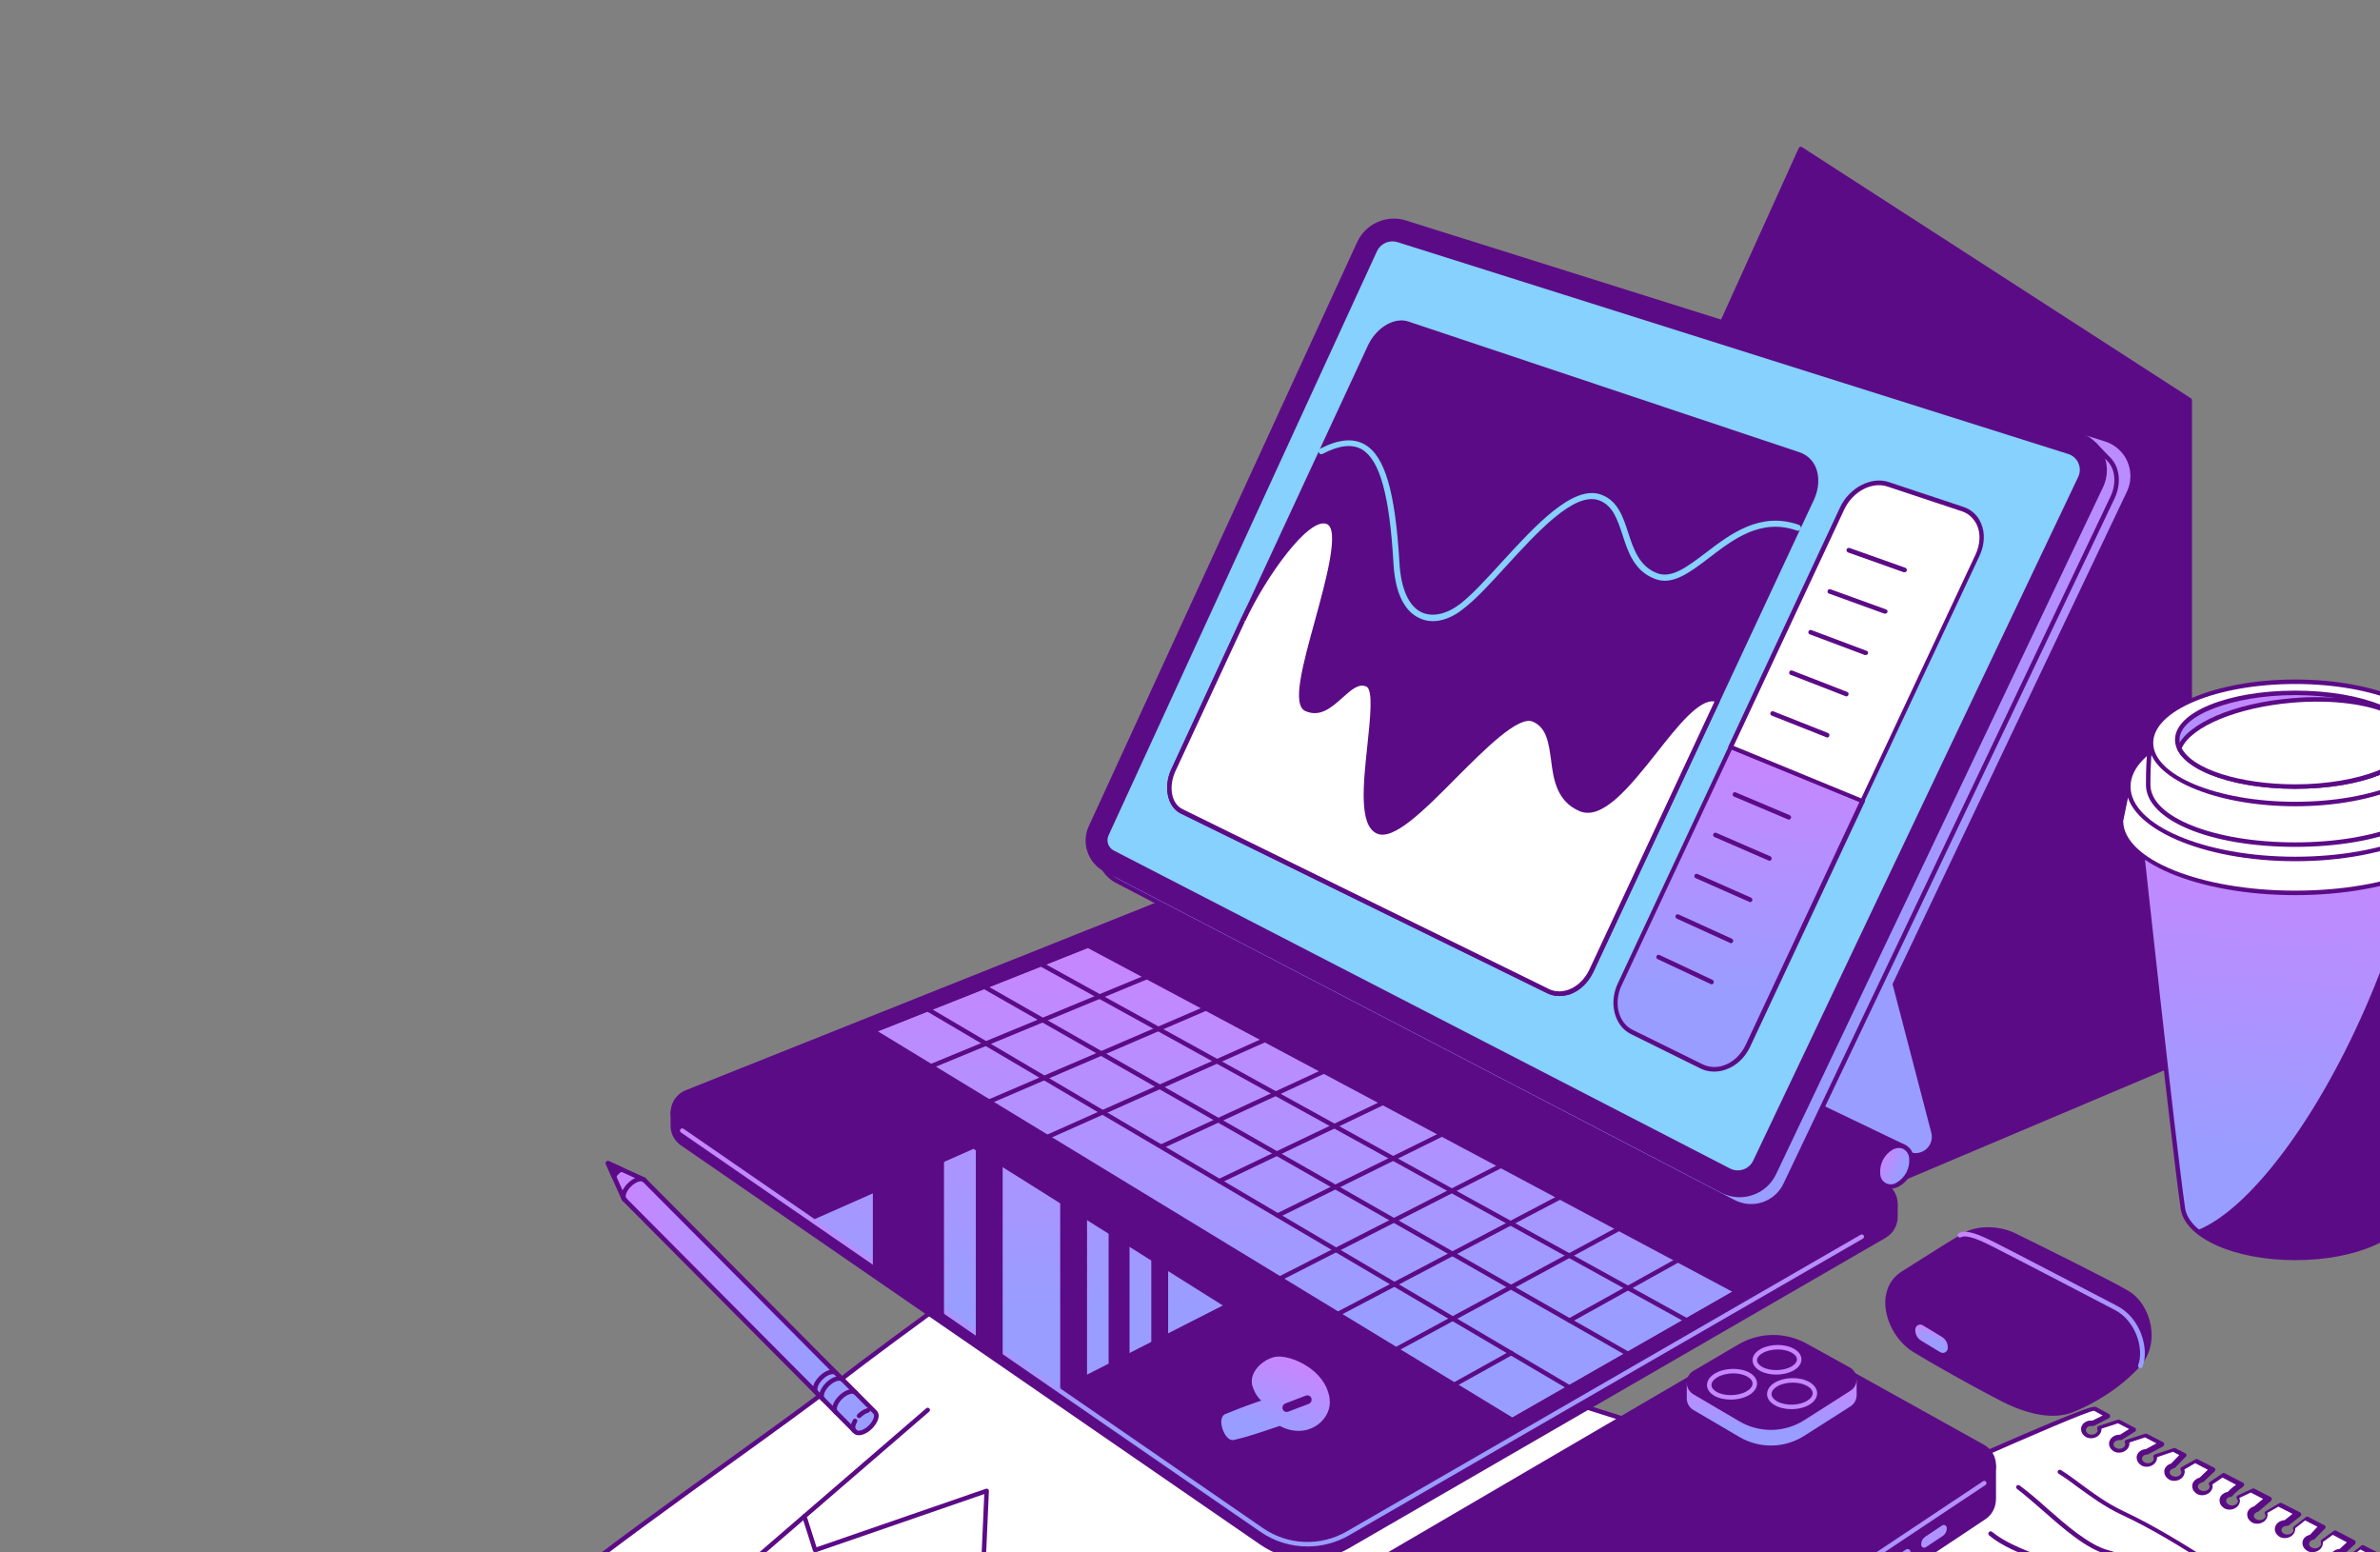 <svg width="388" height="253" viewBox="0 0 388 253" fill="none" xmlns="http://www.w3.org/2000/svg">
<rect x="0" y="0" width="388" height="253" fill="#808080" stroke="none"/>
<g clip-path="url(#clip0_2992_30239)">
<path d="M109.563 293.729C115.137 294.935 167.598 315.456 186.171 323.488C208.151 332.994 245.85 349.924 249.815 350.909C270.35 323.212 275.82 314.732 302.595 276.31C283.935 270.678 172.3 228.433 168.055 227.967C163.809 227.501 143.111 252.305 137.197 259.599C131.283 266.894 127.494 272.71 109.563 293.729V293.729Z" fill="white"/>
<path d="M249.814 351.275C249.784 351.275 249.755 351.271 249.726 351.264C246.983 350.582 229.01 342.678 209.982 334.309C201.615 330.63 192.963 326.824 186.026 323.824C167.805 315.944 114.999 295.28 109.486 294.086C109.424 294.073 109.367 294.044 109.32 294.002C109.273 293.96 109.237 293.906 109.217 293.846C109.197 293.786 109.192 293.722 109.204 293.66C109.216 293.598 109.244 293.54 109.285 293.492C122.01 278.575 127.494 271.467 131.901 265.756C133.669 263.466 135.195 261.487 136.913 259.369C139.594 256.062 163.251 227.069 168.095 227.603C170.199 227.834 196.663 237.574 227.307 248.851C258.148 260.2 293.104 273.064 302.701 275.96C302.756 275.977 302.807 276.007 302.848 276.047C302.89 276.087 302.922 276.136 302.941 276.19C302.96 276.245 302.965 276.303 302.957 276.36C302.95 276.418 302.928 276.472 302.895 276.519C296.559 285.611 291.417 293.026 286.985 299.416C272.872 319.765 265.788 329.979 250.108 351.127C250.074 351.173 250.03 351.21 249.979 351.236C249.928 351.262 249.871 351.275 249.814 351.275V351.275ZM110.223 293.519C118.189 295.727 167.931 315.202 186.316 323.153C193.256 326.154 201.909 329.96 210.277 333.64C227.982 341.427 246.276 349.473 249.67 350.49C265.238 329.487 272.32 319.278 286.383 299C291.583 291.498 296.791 284.003 302.008 276.513C291.753 273.346 257.411 260.708 227.053 249.537C197.728 238.745 170.029 228.552 168.014 228.33C164.385 227.932 146.455 248.76 137.48 259.829C135.768 261.941 134.244 263.916 132.48 266.203C128.112 271.863 122.689 278.893 110.223 293.519V293.519Z" fill="#5C0B86"/>
<path d="M170.517 200.404C170.517 200.404 146.314 217.608 136.704 225.163C127.093 232.716 106.186 246.93 90.132 259.599C117.514 272.34 167.043 290.271 199.385 304.932C216.024 292.117 269.913 236.157 271.615 233.41C237.38 223.086 188.23 205.519 170.517 200.404Z" fill="white"/>
<path d="M199.385 305.297C199.333 305.297 199.281 305.286 199.234 305.264C183.197 297.994 162.878 289.899 143.228 282.07C122.944 273.988 103.785 266.355 89.977 259.93C89.921 259.904 89.871 259.864 89.835 259.813C89.798 259.762 89.775 259.703 89.768 259.641C89.761 259.579 89.769 259.516 89.793 259.459C89.817 259.401 89.856 259.35 89.905 259.312C99.054 252.091 109.697 244.429 119.086 237.669C126.202 232.546 132.347 228.122 136.478 224.874C145.985 217.402 170.063 200.278 170.305 200.106C170.35 200.074 170.401 200.053 170.456 200.044C170.51 200.034 170.566 200.038 170.619 200.053C178.713 202.391 193.279 207.296 210.145 212.977C230.29 219.761 253.122 227.452 271.72 233.061C271.774 233.077 271.823 233.105 271.864 233.144C271.905 233.182 271.937 233.229 271.956 233.281C271.976 233.334 271.984 233.39 271.978 233.446C271.973 233.501 271.955 233.555 271.926 233.603C270.046 236.635 215.996 292.6 199.608 305.221C199.544 305.271 199.466 305.297 199.385 305.297V305.297ZM90.825 259.518C104.572 265.882 123.487 273.418 143.499 281.391C163.075 289.19 183.314 297.254 199.335 304.507C215.416 292.025 266.36 239.41 271.013 233.61C252.495 228.011 229.883 220.395 209.911 213.669C193.171 208.031 178.698 203.156 170.585 200.804C168.563 202.243 146.039 218.289 136.93 225.449C132.787 228.706 126.637 233.135 119.514 238.262C110.29 244.903 99.856 252.415 90.826 259.518H90.825Z" fill="#5C0B86"/>
<path d="M151.242 229.823L119.824 256.922L179.583 280.857" fill="white"/>
<path d="M179.583 281.223C179.536 281.223 179.49 281.214 179.447 281.196L119.688 257.261C119.63 257.238 119.579 257.2 119.539 257.151C119.5 257.103 119.474 257.044 119.463 256.982C119.453 256.92 119.459 256.857 119.48 256.798C119.502 256.739 119.538 256.686 119.586 256.645L151.003 229.546C151.039 229.515 151.082 229.491 151.127 229.476C151.173 229.461 151.221 229.455 151.269 229.459C151.317 229.462 151.364 229.475 151.407 229.497C151.449 229.518 151.488 229.548 151.519 229.584C151.55 229.621 151.574 229.663 151.589 229.708C151.605 229.754 151.61 229.802 151.607 229.85C151.603 229.898 151.59 229.945 151.569 229.987C151.547 230.03 151.517 230.068 151.481 230.1L120.518 256.807L179.719 280.518C179.798 280.55 179.863 280.608 179.904 280.682C179.944 280.757 179.958 280.843 179.942 280.926C179.926 281.01 179.881 281.085 179.816 281.139C179.75 281.193 179.668 281.222 179.583 281.223Z" fill="#5C0B86"/>
<path d="M131.134 247.168L132.884 252.668L160.853 243.012L159.81 266.468L177.116 258.645L176.409 272.998L192.393 265.539L204.307 269.348L225.153 265.539" fill="white"/>
<path d="M176.409 273.363C176.359 273.363 176.31 273.353 176.265 273.333C176.219 273.314 176.178 273.285 176.144 273.25C176.11 273.214 176.083 273.171 176.066 273.125C176.049 273.079 176.041 273.029 176.043 272.98L176.72 259.226L159.96 266.801C159.903 266.826 159.841 266.837 159.779 266.831C159.716 266.826 159.657 266.805 159.605 266.77C159.553 266.735 159.511 266.687 159.483 266.632C159.455 266.576 159.441 266.514 159.444 266.452L160.462 243.534L133.003 253.014C132.957 253.03 132.908 253.037 132.86 253.033C132.811 253.03 132.763 253.017 132.72 252.995C132.676 252.973 132.637 252.943 132.606 252.906C132.574 252.869 132.55 252.826 132.536 252.779L130.785 247.279C130.769 247.233 130.763 247.184 130.766 247.136C130.769 247.087 130.782 247.04 130.804 246.997C130.826 246.953 130.857 246.915 130.894 246.883C130.931 246.852 130.974 246.828 131.02 246.813C131.066 246.798 131.115 246.793 131.164 246.797C131.212 246.802 131.259 246.816 131.302 246.838C131.345 246.861 131.383 246.892 131.414 246.93C131.445 246.967 131.468 247.011 131.482 247.057L133.119 252.201L160.732 242.667C160.789 242.648 160.849 242.642 160.908 242.651C160.967 242.66 161.023 242.684 161.071 242.719C161.119 242.755 161.157 242.802 161.183 242.856C161.208 242.91 161.22 242.969 161.218 243.029L160.202 265.89L176.965 258.313C177.022 258.288 177.085 258.277 177.147 258.282C177.209 258.288 177.269 258.309 177.321 258.344C177.373 258.38 177.415 258.428 177.443 258.484C177.471 258.54 177.484 258.602 177.481 258.664L176.804 272.411L192.238 265.209C192.321 265.17 192.416 265.164 192.504 265.192L204.331 268.973L225.087 265.181C225.134 265.172 225.183 265.173 225.229 265.183C225.276 265.193 225.321 265.212 225.361 265.239C225.4 265.267 225.434 265.302 225.46 265.342C225.486 265.382 225.504 265.427 225.512 265.474C225.521 265.522 225.52 265.57 225.51 265.617C225.5 265.664 225.481 265.708 225.454 265.748C225.426 265.787 225.391 265.821 225.351 265.847C225.311 265.873 225.266 265.891 225.218 265.9L204.372 269.709C204.313 269.72 204.252 269.716 204.195 269.698L192.417 265.932L176.563 273.33C176.514 273.352 176.462 273.364 176.408 273.364L176.409 273.363Z" fill="#5C0B86"/>
</g>
<g clip-path="url(#clip1_2992_30239)">
<path d="M293.572 24.286L356.984 65.231V140.642L388.46 158.988L309.595 192.355L261.368 140.642V95.393L293.572 24.286Z" fill="#5C0B86"/>
<path d="M309.595 192.72C309.545 192.72 309.496 192.71 309.45 192.69C309.404 192.67 309.363 192.641 309.329 192.604L261.102 140.891C261.039 140.823 261.004 140.734 261.004 140.642V95.392C261.004 95.34 261.016 95.289 261.037 95.242L293.241 24.135C293.262 24.087 293.294 24.045 293.333 24.01C293.373 23.976 293.419 23.951 293.469 23.936C293.52 23.921 293.572 23.917 293.624 23.925C293.676 23.932 293.725 23.951 293.769 23.979L357.181 64.924C357.232 64.957 357.274 65.003 357.303 65.057C357.332 65.11 357.348 65.17 357.348 65.231V140.432L388.643 158.672C388.701 158.706 388.749 158.756 388.781 158.816C388.813 158.876 388.827 158.943 388.823 159.011C388.819 159.079 388.796 159.144 388.757 159.199C388.718 159.254 388.664 159.298 388.602 159.324L309.737 192.691C309.693 192.71 309.645 192.72 309.596 192.72H309.595ZM261.732 140.498L309.688 191.92L387.646 158.936L356.801 140.957C356.746 140.925 356.7 140.879 356.669 140.824C356.637 140.769 356.62 140.706 356.62 140.642V65.43L293.729 24.821L261.732 95.471V140.498Z" fill="#5C0B86"/>
</g>
<g clip-path="url(#clip2_2992_30239)">
<path d="M343.07 72.31L232.973 37.689C231.455 37.212 229.815 37.305 228.36 37.95C226.906 38.596 225.737 39.751 225.072 41.197L194.576 107.555L201.117 134.505L311.31 187.359C311.701 187.547 312.138 187.619 312.569 187.566C313 187.514 313.407 187.339 313.742 187.062C314.077 186.786 314.327 186.42 314.46 186.006C314.594 185.593 314.607 185.15 314.497 184.729L308.142 160.365L346.409 79.978C346.75 79.262 346.933 78.482 346.946 77.689C346.96 76.896 346.803 76.11 346.486 75.383C346.17 74.656 345.701 74.005 345.112 73.475C344.522 72.945 343.826 72.547 343.07 72.31Z" fill="url(#paint0_linear_2992_30239)"/>
<path d="M312.301 187.955C311.903 187.954 311.51 187.864 311.151 187.691L200.959 134.834C200.91 134.811 200.866 134.777 200.832 134.734C200.798 134.692 200.774 134.643 200.761 134.59L194.218 107.642C194.199 107.562 194.207 107.477 194.241 107.402L224.739 41.044C225.443 39.519 226.678 38.301 228.214 37.62C229.749 36.938 231.48 36.839 233.083 37.34L343.18 71.96C343.986 72.214 344.728 72.638 345.357 73.203C345.985 73.768 346.485 74.461 346.822 75.236C347.16 76.011 347.327 76.85 347.313 77.695C347.299 78.54 347.104 79.373 346.74 80.136L308.53 160.401L314.852 184.637C314.953 185.028 314.964 185.437 314.883 185.832C314.802 186.228 314.633 186.6 314.386 186.92C314.14 187.239 313.825 187.499 313.463 187.678C313.102 187.857 312.704 187.952 312.301 187.954V187.955ZM201.432 134.248L311.468 187.026C311.796 187.184 312.163 187.244 312.525 187.2C312.886 187.156 313.228 187.009 313.509 186.778C313.79 186.546 313.999 186.238 314.111 185.892C314.223 185.545 314.234 185.173 314.142 184.82L307.788 160.456C307.766 160.372 307.774 160.283 307.811 160.205L346.078 79.82C346.397 79.152 346.568 78.423 346.58 77.683C346.593 76.942 346.447 76.208 346.151 75.529C345.855 74.85 345.417 74.243 344.867 73.748C344.317 73.253 343.666 72.882 342.96 72.66L232.863 38.039C231.43 37.592 229.883 37.681 228.511 38.29C227.139 38.899 226.035 39.987 225.405 41.351L194.963 107.593L201.432 134.248Z" fill="url(#paint1_linear_2992_30239)"/>
<path d="M206.547 144.839L306.982 193.029C307.567 193.31 308.064 193.745 308.421 194.287C308.777 194.83 308.978 195.459 309.003 196.107C309.028 196.756 308.876 197.399 308.563 197.967C308.25 198.536 307.788 199.008 307.227 199.333L219.703 249.958C217.559 251.199 215.107 251.805 212.632 251.707C210.157 251.61 207.76 250.812 205.72 249.406L111.231 184.298C110.699 183.931 110.276 183.428 110.008 182.84C109.741 182.252 109.637 181.603 109.709 180.961C109.781 180.319 110.026 179.709 110.417 179.195C110.809 178.682 111.332 178.284 111.932 178.045L196.032 144.483C197.714 143.812 199.517 143.497 201.326 143.558C203.136 143.62 204.914 144.056 206.547 144.839Z" fill="#5C0B86"/>
<path d="M213.155 252.072C210.427 252.076 207.762 251.252 205.513 249.707L111.023 184.6C110.437 184.196 109.971 183.64 109.676 182.992C109.38 182.344 109.266 181.628 109.345 180.921C109.425 180.213 109.695 179.54 110.126 178.974C110.558 178.407 111.135 177.969 111.796 177.705L195.896 144.143C197.626 143.455 199.479 143.132 201.339 143.195C203.199 143.258 205.026 143.705 206.705 144.509L307.143 192.699C307.788 193.008 308.337 193.488 308.73 194.087C309.122 194.685 309.345 195.379 309.372 196.095C309.4 196.81 309.232 197.519 308.886 198.146C308.541 198.773 308.031 199.294 307.411 199.652L219.887 250.276C217.839 251.456 215.518 252.075 213.155 252.072ZM200.881 143.919C199.267 143.919 197.667 144.225 196.168 144.823L112.068 178.386C111.53 178.601 111.06 178.957 110.708 179.418C110.357 179.879 110.137 180.427 110.073 181.003C110.008 181.579 110.101 182.162 110.341 182.689C110.582 183.216 110.961 183.668 111.438 183.997L205.928 249.104C207.913 250.464 210.242 251.236 212.647 251.331C215.051 251.426 217.433 250.841 219.52 249.642L307.042 199.018C307.546 198.726 307.961 198.303 308.242 197.793C308.523 197.283 308.66 196.705 308.638 196.123C308.615 195.541 308.435 194.976 308.115 194.489C307.796 194.002 307.349 193.612 306.824 193.36L206.388 145.17C204.669 144.347 202.787 143.92 200.881 143.92V143.919Z" fill="#5C0B86"/>
<path d="M206.547 146.945L309.006 196.373V198.215C309.024 198.862 308.869 199.503 308.557 200.07C308.244 200.638 307.785 201.111 307.227 201.44L219.703 252.065C217.559 253.305 215.107 253.911 212.632 253.813C210.157 253.716 207.76 252.918 205.72 251.512L111.231 186.404C110.753 186.08 110.362 185.644 110.093 185.133C109.824 184.622 109.684 184.053 109.687 183.476V181.269L196.032 146.589C197.714 145.918 199.517 145.603 201.327 145.664C203.137 145.726 204.914 146.162 206.547 146.945Z" fill="#5C0B86"/>
<path d="M213.155 254.18C210.427 254.184 207.762 253.359 205.513 251.815L111.023 186.707C110.496 186.35 110.064 185.868 109.768 185.305C109.471 184.741 109.317 184.113 109.32 183.476V181.269C109.32 181.196 109.342 181.124 109.383 181.063C109.424 181.002 109.482 180.955 109.55 180.927L195.895 146.248C197.625 145.56 199.478 145.237 201.339 145.3C203.199 145.363 205.026 145.81 206.705 146.613L309.164 196.044C309.227 196.074 309.279 196.121 309.316 196.179C309.353 196.238 309.372 196.306 309.372 196.375V198.215C309.394 198.928 309.223 199.633 308.878 200.257C308.532 200.88 308.026 201.399 307.41 201.759L219.887 252.382C217.84 253.563 215.518 254.183 213.155 254.18ZM110.053 181.517V183.476C110.05 183.994 110.175 184.505 110.417 184.963C110.659 185.421 111.009 185.812 111.438 186.103L205.928 251.211C207.913 252.571 210.242 253.343 212.646 253.438C215.051 253.533 217.433 252.948 219.52 251.749L307.042 201.125C307.545 200.828 307.958 200.402 308.239 199.89C308.52 199.378 308.658 198.8 308.638 198.216V196.604L206.388 147.276C204.801 146.517 203.073 146.094 201.314 146.035C199.555 145.975 197.803 146.28 196.168 146.93L110.053 181.517Z" fill="#5C0B86"/>
<path d="M199.351 212.794L172.458 226.487L132.415 198.895L158.708 187.264L199.351 212.794ZM246.558 231.478L142.298 168.034L177.351 154.119L283.172 210.541L246.558 231.478Z" fill="url(#paint2_linear_2992_30239)"/>
<path d="M246.558 231.845C246.491 231.845 246.425 231.826 246.368 231.791L142.108 168.347C142.05 168.312 142.003 168.261 141.972 168.2C141.941 168.139 141.928 168.071 141.933 168.003C141.939 167.935 141.964 167.87 142.004 167.815C142.045 167.761 142.1 167.718 142.163 167.693L177.216 153.778C177.266 153.759 177.319 153.75 177.372 153.753C177.425 153.756 177.476 153.77 177.523 153.795L283.344 210.218C283.402 210.249 283.45 210.294 283.484 210.35C283.518 210.406 283.537 210.47 283.538 210.536C283.539 210.601 283.522 210.666 283.49 210.723C283.457 210.78 283.41 210.827 283.353 210.859L246.74 231.796C246.685 231.828 246.622 231.845 246.558 231.845ZM143.117 168.103L246.564 231.053L282.414 210.553L177.329 154.522L143.117 168.103Z" fill="#5C0B86"/>
<path d="M255.907 226.545C255.842 226.546 255.778 226.529 255.721 226.496L151.072 164.834C150.99 164.784 150.931 164.704 150.907 164.61C150.884 164.517 150.898 164.418 150.947 164.335C150.995 164.252 151.075 164.192 151.168 164.167C151.261 164.142 151.36 164.155 151.443 164.202L256.09 225.862C256.16 225.903 256.215 225.965 256.246 226.04C256.277 226.115 256.282 226.198 256.261 226.276C256.24 226.354 256.193 226.423 256.129 226.472C256.064 226.521 255.986 226.547 255.905 226.546L255.907 226.545ZM265.498 221.103C265.434 221.103 265.372 221.086 265.317 221.055L160.194 161.111C160.117 161.059 160.063 160.98 160.042 160.89C160.021 160.8 160.035 160.705 160.081 160.625C160.127 160.544 160.202 160.484 160.29 160.457C160.378 160.429 160.474 160.436 160.557 160.476L265.68 220.419C265.749 220.459 265.804 220.521 265.835 220.596C265.866 220.67 265.872 220.753 265.851 220.831C265.83 220.908 265.784 220.977 265.721 221.027C265.657 221.076 265.578 221.103 265.498 221.103V221.103ZM275.096 215.659C275.035 215.659 274.974 215.644 274.92 215.614L169.416 157.422C169.372 157.399 169.334 157.369 169.302 157.331C169.271 157.293 169.247 157.25 169.233 157.203C169.219 157.156 169.214 157.107 169.219 157.058C169.224 157.009 169.239 156.962 169.263 156.919C169.286 156.876 169.318 156.838 169.357 156.808C169.395 156.778 169.44 156.755 169.487 156.742C169.534 156.73 169.583 156.726 169.632 156.733C169.681 156.739 169.727 156.755 169.77 156.78L275.274 214.972C275.345 215.011 275.401 215.073 275.433 215.148C275.466 215.222 275.472 215.306 275.452 215.384C275.432 215.463 275.386 215.533 275.321 215.583C275.257 215.633 275.178 215.66 275.096 215.659Z" fill="#5C0B86"/>
<path d="M246.558 231.845C246.478 231.845 246.4 231.818 246.336 231.769C246.272 231.719 246.226 231.65 246.205 231.572C246.185 231.494 246.19 231.412 246.221 231.337C246.252 231.263 246.307 231.201 246.377 231.161L282.99 210.224C283.032 210.197 283.079 210.179 283.128 210.171C283.177 210.162 283.227 210.164 283.275 210.176C283.324 210.188 283.369 210.209 283.409 210.239C283.449 210.269 283.482 210.307 283.507 210.35C283.531 210.393 283.547 210.441 283.553 210.49C283.558 210.54 283.554 210.59 283.539 210.638C283.525 210.685 283.501 210.73 283.469 210.768C283.437 210.806 283.398 210.837 283.353 210.859L246.74 231.796C246.685 231.828 246.622 231.845 246.558 231.845ZM237.08 226.077C236.999 226.077 236.92 226.051 236.856 226.001C236.792 225.951 236.746 225.882 236.725 225.803C236.705 225.724 236.711 225.641 236.743 225.566C236.775 225.492 236.831 225.43 236.902 225.39L246.174 220.23C246.216 220.205 246.263 220.188 246.312 220.181C246.36 220.174 246.41 220.177 246.457 220.19C246.505 220.203 246.549 220.225 246.588 220.255C246.627 220.285 246.659 220.323 246.683 220.366C246.707 220.409 246.722 220.456 246.727 220.505C246.732 220.554 246.727 220.603 246.713 220.651C246.699 220.698 246.675 220.741 246.644 220.779C246.613 220.817 246.574 220.848 246.53 220.87L237.258 226.031C237.204 226.061 237.143 226.077 237.08 226.077ZM255.875 215.616C255.794 215.616 255.715 215.589 255.651 215.539C255.586 215.49 255.54 215.42 255.52 215.341C255.5 215.263 255.506 215.179 255.538 215.105C255.57 215.03 255.626 214.968 255.697 214.929L273.374 205.091C273.459 205.044 273.559 205.032 273.652 205.059C273.746 205.085 273.825 205.148 273.872 205.233C273.919 205.318 273.931 205.418 273.904 205.512C273.877 205.605 273.815 205.684 273.73 205.732L256.053 215.57C255.999 215.6 255.938 215.616 255.875 215.616ZM227.602 220.307C227.521 220.307 227.442 220.28 227.378 220.23C227.313 220.18 227.268 220.11 227.247 220.031C227.227 219.952 227.234 219.869 227.267 219.794C227.299 219.719 227.356 219.658 227.428 219.619L263.757 199.959C263.843 199.914 263.942 199.905 264.034 199.933C264.126 199.961 264.204 200.024 264.249 200.109C264.295 200.194 264.306 200.293 264.279 200.385C264.252 200.478 264.19 200.556 264.106 200.603L227.776 220.263C227.723 220.292 227.663 220.307 227.602 220.307ZM218.124 214.541C218.042 214.541 217.963 214.513 217.898 214.463C217.834 214.412 217.788 214.342 217.768 214.262C217.749 214.182 217.756 214.099 217.79 214.024C217.823 213.949 217.881 213.888 217.954 213.85L254.141 194.828C254.184 194.805 254.23 194.792 254.278 194.787C254.326 194.783 254.375 194.788 254.421 194.802C254.467 194.816 254.509 194.839 254.546 194.87C254.583 194.901 254.614 194.939 254.637 194.981C254.659 195.024 254.673 195.071 254.677 195.118C254.682 195.166 254.677 195.215 254.662 195.261C254.648 195.307 254.625 195.35 254.594 195.387C254.564 195.424 254.526 195.454 254.483 195.477L218.295 214.499C218.243 214.527 218.184 214.541 218.124 214.541ZM208.646 208.774C208.564 208.774 208.484 208.747 208.419 208.696C208.354 208.645 208.309 208.574 208.289 208.494C208.27 208.414 208.278 208.329 208.313 208.254C208.347 208.18 208.406 208.119 208.479 208.081L244.525 189.698C244.568 189.676 244.615 189.662 244.663 189.659C244.711 189.655 244.759 189.66 244.805 189.675C244.85 189.69 244.893 189.714 244.929 189.745C244.966 189.776 244.996 189.814 245.018 189.857C245.04 189.9 245.053 189.947 245.057 189.995C245.061 190.043 245.055 190.091 245.04 190.137C245.025 190.183 245.002 190.225 244.97 190.262C244.939 190.298 244.901 190.329 244.858 190.35L208.812 208.734C208.761 208.76 208.704 208.774 208.646 208.774ZM208.298 198.494C208.215 198.494 208.135 198.466 208.07 198.415C208.005 198.363 207.96 198.292 207.941 198.211C207.922 198.131 207.931 198.046 207.966 197.971C208.002 197.896 208.061 197.836 208.135 197.799L234.909 184.566C234.996 184.524 235.097 184.518 235.188 184.549C235.28 184.58 235.355 184.647 235.398 184.734C235.441 184.82 235.448 184.921 235.417 185.013C235.386 185.104 235.32 185.18 235.234 185.224L208.459 198.456C208.409 198.481 208.354 198.494 208.298 198.494ZM198.784 192.888C198.701 192.888 198.621 192.86 198.556 192.808C198.491 192.756 198.446 192.684 198.427 192.603C198.409 192.522 198.419 192.437 198.455 192.362C198.491 192.288 198.551 192.227 198.626 192.191L225.294 179.436C225.382 179.394 225.483 179.389 225.574 179.421C225.666 179.454 225.741 179.521 225.783 179.609C225.825 179.696 225.83 179.797 225.798 179.889C225.766 179.981 225.698 180.056 225.611 180.098L198.942 192.853C198.893 192.876 198.839 192.888 198.784 192.888ZM189.414 187.216C189.331 187.216 189.25 187.187 189.185 187.135C189.12 187.083 189.075 187.01 189.057 186.928C189.039 186.847 189.049 186.762 189.086 186.687C189.123 186.612 189.185 186.552 189.26 186.517L215.678 174.304C215.722 174.282 215.77 174.269 215.819 174.266C215.868 174.263 215.917 174.27 215.963 174.286C216.009 174.302 216.052 174.327 216.088 174.36C216.124 174.393 216.154 174.433 216.174 174.478C216.195 174.522 216.206 174.571 216.208 174.62C216.209 174.669 216.201 174.718 216.183 174.763C216.166 174.809 216.139 174.851 216.105 174.886C216.071 174.922 216.03 174.95 215.985 174.969L189.567 187.182C189.52 187.205 189.467 187.216 189.414 187.216ZM170.733 185.703C170.649 185.704 170.568 185.675 170.503 185.622C170.437 185.569 170.392 185.496 170.375 185.413C170.357 185.331 170.368 185.246 170.406 185.171C170.444 185.096 170.507 185.036 170.584 185.002L206.062 169.172C206.151 169.132 206.252 169.13 206.343 169.164C206.433 169.199 206.506 169.269 206.546 169.357C206.586 169.446 206.588 169.547 206.554 169.638C206.519 169.729 206.449 169.802 206.361 169.841L170.882 185.672C170.835 185.693 170.784 185.703 170.733 185.703ZM161.255 179.936C161.171 179.936 161.089 179.908 161.023 179.854C160.957 179.801 160.912 179.727 160.895 179.644C160.877 179.561 160.889 179.475 160.928 179.4C160.967 179.325 161.031 179.266 161.109 179.233L196.446 164.041C196.534 164.006 196.633 164.007 196.721 164.044C196.809 164.08 196.879 164.15 196.917 164.238C196.955 164.325 196.956 164.424 196.922 164.513C196.888 164.602 196.821 164.675 196.734 164.715L161.398 179.906C161.353 179.925 161.304 179.936 161.255 179.936ZM151.777 174.168C151.692 174.168 151.61 174.139 151.544 174.085C151.479 174.031 151.434 173.956 151.417 173.873C151.401 173.79 151.414 173.703 151.454 173.629C151.494 173.554 151.558 173.495 151.637 173.463L186.831 158.909C186.921 158.872 187.022 158.872 187.112 158.91C187.202 158.947 187.273 159.018 187.31 159.108C187.347 159.198 187.347 159.299 187.31 159.389C187.272 159.479 187.201 159.55 187.111 159.587L151.916 174.141C151.872 174.159 151.825 174.168 151.777 174.168ZM142.298 168.4C142.213 168.4 142.131 168.37 142.065 168.316C141.999 168.262 141.955 168.186 141.939 168.102C141.923 168.019 141.937 167.932 141.978 167.857C142.019 167.783 142.084 167.725 142.163 167.693L177.217 153.778C177.307 153.742 177.408 153.744 177.497 153.783C177.586 153.821 177.656 153.894 177.692 153.984C177.728 154.075 177.726 154.175 177.688 154.265C177.649 154.354 177.577 154.424 177.486 154.46L142.434 168.374C142.39 168.392 142.345 168.4 142.298 168.4Z" fill="#5C0B86"/>
<path d="M213.156 252.072C210.427 252.076 207.762 251.251 205.513 249.707L111.023 184.6C110.982 184.573 110.946 184.539 110.919 184.498C110.891 184.457 110.872 184.412 110.862 184.364C110.852 184.315 110.852 184.266 110.862 184.218C110.872 184.17 110.891 184.124 110.919 184.084C110.947 184.043 110.983 184.009 111.024 183.982C111.066 183.956 111.112 183.938 111.16 183.93C111.209 183.922 111.258 183.923 111.306 183.935C111.354 183.946 111.399 183.967 111.438 183.996L205.928 249.104C207.913 250.464 210.242 251.236 212.647 251.331C215.051 251.426 217.433 250.841 219.52 249.642L303.334 201.261C303.419 201.213 303.519 201.199 303.613 201.225C303.706 201.25 303.786 201.311 303.835 201.396C303.884 201.48 303.897 201.58 303.872 201.674C303.846 201.768 303.785 201.848 303.701 201.896L219.886 250.279C217.839 251.458 215.518 252.076 213.156 252.072Z" fill="url(#paint3_linear_2992_30239)"/>
<path d="M198.185 140.827L307.487 193.271L310.465 186.958L201.162 134.514L198.185 140.827Z" fill="#5C0B86"/>
<path d="M307.485 193.637C307.43 193.637 307.376 193.625 307.327 193.601L198.028 141.157C197.984 141.136 197.945 141.107 197.913 141.071C197.881 141.036 197.856 140.994 197.84 140.949C197.824 140.903 197.817 140.855 197.82 140.807C197.822 140.759 197.834 140.712 197.855 140.668L200.834 134.355C200.876 134.268 200.951 134.2 201.043 134.167C201.134 134.135 201.235 134.14 201.323 134.181L310.623 186.627C310.666 186.648 310.705 186.677 310.737 186.713C310.77 186.749 310.794 186.79 310.81 186.836C310.826 186.881 310.833 186.929 310.831 186.977C310.828 187.026 310.816 187.073 310.796 187.116L307.816 193.429C307.786 193.492 307.739 193.545 307.68 193.582C307.622 193.619 307.554 193.639 307.484 193.639L307.485 193.637ZM198.671 140.654L307.313 192.781L309.978 187.131L201.336 135.004L198.671 140.654Z" fill="#5C0B86"/>
<path d="M311.14 191.221C312.013 189.5 311.711 187.591 310.465 186.958C309.218 186.326 307.5 187.208 306.627 188.929C305.754 190.651 306.056 192.559 307.303 193.192C308.549 193.825 310.267 192.942 311.14 191.221Z" fill="url(#paint4_linear_2992_30239)"/>
<path d="M308.18 193.764C307.818 193.766 307.46 193.682 307.137 193.519C306.772 193.319 306.46 193.033 306.228 192.686C305.997 192.339 305.853 191.941 305.808 191.526C305.697 190.578 305.869 189.617 306.301 188.765C306.733 187.913 307.407 187.208 308.239 186.737C308.595 186.516 309.002 186.39 309.421 186.372C309.84 186.354 310.256 186.444 310.63 186.634C311.004 186.824 311.323 187.107 311.556 187.456C311.788 187.805 311.927 188.208 311.959 188.626C312.086 189.576 311.914 190.542 311.467 191.389C311.048 192.251 310.37 192.96 309.529 193.417C309.113 193.638 308.65 193.757 308.18 193.764ZM309.587 187.118C309.233 187.125 308.885 187.216 308.573 187.385C307.879 187.785 307.317 188.378 306.954 189.093C306.592 189.807 306.445 190.612 306.532 191.409C306.545 191.712 306.639 192.007 306.804 192.262C306.968 192.518 307.198 192.725 307.468 192.862C307.739 193 308.042 193.063 308.345 193.045C308.648 193.027 308.941 192.929 309.194 192.761C309.888 192.361 310.451 191.767 310.813 191.053C311.176 190.338 311.322 189.533 311.235 188.737C311.207 188.437 311.107 188.148 310.944 187.895C310.781 187.643 310.56 187.433 310.299 187.283C310.077 187.173 309.833 187.116 309.585 187.119L309.587 187.118Z" fill="#5C0B86"/>
<path d="M230.962 38.129L341.408 72.392C341.408 72.392 342.75 73.767 343.846 74.921C345.316 76.467 345.387 79.009 344.388 81.109L291.084 193.084C290.725 193.836 290.219 194.509 289.595 195.062C288.97 195.615 288.241 196.036 287.451 196.301C286.66 196.566 285.824 196.669 284.993 196.603C284.162 196.538 283.353 196.306 282.613 195.921L182.083 143.582C181.35 143.202 180.717 142.655 180.233 141.985C179.143 140.478 178.678 139.884 178.678 139.884L223.46 41.46C224.091 40.086 225.201 38.99 226.582 38.377C227.963 37.764 229.52 37.676 230.962 38.129Z" fill="url(#paint5_linear_2992_30239)"/>
<path d="M285.47 196.996C284.415 196.995 283.376 196.739 282.442 196.249L181.912 143.91C181.128 143.504 180.45 142.92 179.934 142.203C178.863 140.721 178.392 140.116 178.388 140.11C178.347 140.057 178.321 139.994 178.313 139.927C178.305 139.861 178.316 139.793 178.343 139.733L223.126 41.308C223.797 39.855 224.973 38.696 226.434 38.047C227.896 37.398 229.544 37.303 231.07 37.78L341.516 72.042C341.575 72.06 341.628 72.092 341.67 72.136C341.67 72.136 343.013 73.513 344.112 74.669C345.606 76.241 345.85 78.892 344.719 81.266L291.416 193.241C291.039 194.04 290.503 194.755 289.842 195.341C289.181 195.927 288.407 196.372 287.568 196.65C286.892 196.878 286.184 196.995 285.47 196.996ZM179.103 139.837C179.311 140.111 179.766 140.717 180.53 141.775C180.979 142.399 181.57 142.908 182.253 143.26L282.782 195.599C283.478 195.962 284.24 196.18 285.022 196.242C285.804 196.303 286.591 196.206 287.335 195.957C288.079 195.708 288.765 195.311 289.352 194.791C289.94 194.27 290.416 193.637 290.753 192.928L344.057 80.952C345.058 78.85 344.867 76.527 343.581 75.174C342.795 74.35 342.005 73.53 341.211 72.714L230.853 38.479C229.497 38.055 228.033 38.14 226.734 38.717C225.435 39.293 224.39 40.323 223.794 41.613L179.103 139.837Z" fill="#5C0B86"/>
<path d="M229.092 36.284L338.826 70.791C339.662 71.054 340.431 71.493 341.082 72.078C341.734 72.664 342.252 73.383 342.602 74.186C342.951 74.989 343.125 75.859 343.11 76.734C343.095 77.611 342.893 78.473 342.516 79.264L289.212 191.238C288.854 191.992 288.347 192.665 287.723 193.218C287.099 193.771 286.37 194.192 285.579 194.457C284.789 194.722 283.953 194.825 283.122 194.76C282.291 194.695 281.481 194.463 280.741 194.078L180.212 141.739C179.002 141.109 178.081 140.038 177.639 138.747C177.197 137.456 177.268 136.044 177.838 134.805L221.588 39.615C222.22 38.241 223.33 37.145 224.711 36.531C226.093 35.918 227.65 35.83 229.092 36.284Z" fill="#86D1FD"/>
<path d="M283.601 195.149C282.547 195.148 281.509 194.892 280.575 194.402L180.043 142.067C178.748 141.395 177.762 140.25 177.289 138.869C176.816 137.489 176.893 135.98 177.503 134.654L221.255 39.46C221.926 38.008 223.102 36.849 224.564 36.2C226.026 35.551 227.674 35.456 229.2 35.934L338.936 70.44C339.822 70.719 340.637 71.184 341.327 71.805C342.018 72.426 342.567 73.188 342.937 74.039C343.308 74.89 343.492 75.811 343.476 76.74C343.461 77.668 343.246 78.583 342.847 79.421L289.544 191.395C289.166 192.194 288.631 192.909 287.97 193.495C287.308 194.081 286.535 194.526 285.696 194.804C285.021 195.031 284.313 195.148 283.601 195.149ZM227.236 36.363C226.118 36.363 225.023 36.684 224.081 37.286C223.139 37.889 222.389 38.75 221.92 39.765L178.171 134.959C177.639 136.113 177.572 137.427 177.984 138.629C178.395 139.832 179.254 140.829 180.381 141.414L280.911 193.753C281.607 194.116 282.368 194.334 283.15 194.396C283.933 194.457 284.719 194.36 285.463 194.111C286.207 193.862 286.893 193.465 287.48 192.945C288.068 192.424 288.544 191.791 288.882 191.082L342.186 79.106C342.54 78.362 342.73 77.551 342.744 76.728C342.758 75.904 342.595 75.087 342.266 74.332C341.937 73.577 341.45 72.901 340.838 72.35C340.226 71.8 339.503 71.387 338.718 71.14L228.98 36.632C228.416 36.454 227.828 36.363 227.236 36.363Z" fill="#5C0B86"/>
<path d="M227.006 39.344C227.29 39.344 227.572 39.388 227.842 39.473L337.17 73.999C337.539 74.115 337.879 74.309 338.166 74.567C338.454 74.826 338.682 75.143 338.837 75.497C338.991 75.852 339.067 76.235 339.061 76.622C339.054 77.008 338.965 77.389 338.799 77.738L285.817 189.177C285.656 189.516 285.429 189.819 285.149 190.067C284.869 190.316 284.541 190.506 284.185 190.625C283.83 190.744 283.454 190.79 283.081 190.761C282.707 190.731 282.343 190.626 282.011 190.452L181.568 138.631C181.137 138.407 180.808 138.025 180.651 137.565C180.493 137.105 180.519 136.602 180.723 136.16L224.471 40.969C224.695 40.485 225.052 40.074 225.501 39.786C225.95 39.498 226.472 39.345 227.006 39.344ZM227.229 35.996C226.042 35.996 224.879 36.337 223.88 36.978C222.88 37.619 222.085 38.533 221.589 39.612L177.838 134.805C177.268 136.045 177.197 137.457 177.639 138.748C178.081 140.039 179.002 141.11 180.212 141.74L280.742 194.079C281.481 194.465 282.291 194.697 283.122 194.763C283.954 194.829 284.79 194.726 285.58 194.461C286.371 194.196 287.1 193.774 287.724 193.22C288.348 192.667 288.855 191.993 289.213 191.24L342.516 79.263C342.893 78.472 343.095 77.61 343.11 76.734C343.125 75.858 342.952 74.989 342.602 74.185C342.252 73.382 341.734 72.663 341.083 72.078C340.432 71.492 339.662 71.053 338.827 70.79L229.092 36.283C228.489 36.093 227.861 35.996 227.229 35.996ZM172.841 226.291L177.218 224.526V198.599L172.841 195.621V226.291ZM184.145 202.922L180.734 200.78V222.615L184.145 220.878V202.922ZM159.086 218.306L163.461 221.321V190.012L159.086 187.264V218.306ZM142.298 206.875L153.898 214.867V188.723L142.298 193.853V206.875ZM190.438 206.875L187.69 205.149V219.073L190.438 217.674V206.875Z" fill="#5C0B86"/>
</g>
<g clip-path="url(#clip3_2992_30239)">
<path d="M252.415 161.569L192.608 132.239C190.607 131.262 190.021 128.28 191.29 125.542L223.317 56.421C224.586 53.684 227.32 52.022 229.469 52.755L293.23 74.068C295.817 74.948 296.794 78.125 295.378 81.205L259.396 158.245C257.98 161.276 254.856 162.742 252.415 161.569Z" fill="#5C0B86"/>
<path d="M254.221 162.351C253.538 162.351 252.854 162.204 252.268 161.911L192.462 132.581C190.314 131.506 189.63 128.279 190.948 125.395L223.024 56.274C224.391 53.39 227.321 51.63 229.615 52.413L293.376 73.726C294.548 74.117 295.525 74.997 296.013 76.17C296.647 77.685 296.55 79.592 295.769 81.352L259.787 158.392C258.957 160.151 257.59 161.471 255.93 162.058C255.344 162.253 254.758 162.351 254.221 162.351ZM228.444 52.95C226.686 52.95 224.684 54.417 223.659 56.568L191.632 125.689C190.46 128.231 190.948 131.017 192.804 131.897L252.561 161.227C253.489 161.667 254.563 161.716 255.686 161.325C257.102 160.836 258.371 159.614 259.104 158.049L295.085 81.058C295.817 79.494 295.915 77.832 295.329 76.463C294.89 75.437 294.157 74.752 293.132 74.41L229.371 53.097C229.078 52.999 228.785 52.95 228.444 52.95Z" fill="#5C0B86"/>
<path d="M277.46 173.839L266.036 168.217C263.497 166.995 262.619 163.475 264.035 160.445L282.147 121.729L303.629 130.528L284.93 170.515C283.466 173.643 280.097 175.158 277.46 173.839Z" fill="url(#paint6_linear_2992_30239)"/>
<path d="M279.462 174.67C278.681 174.67 277.949 174.523 277.265 174.181L265.89 168.56C263.205 167.24 262.228 163.525 263.742 160.298L281.855 121.583C281.952 121.387 282.147 121.338 282.343 121.387L303.824 130.186C303.922 130.235 303.971 130.284 304.02 130.382C304.068 130.48 304.068 130.577 304.02 130.675L285.321 170.613C284.491 172.373 283.075 173.741 281.366 174.328C280.683 174.572 280.097 174.67 279.462 174.67ZM277.607 173.497C278.632 173.986 279.853 174.083 281.073 173.643C282.587 173.106 283.856 171.884 284.589 170.319L303.141 130.724L282.343 122.169L264.376 160.592C263.009 163.476 263.839 166.751 266.183 167.875L277.607 173.497Z" fill="#5C0B86"/>
<path d="M303.629 130.577L282.147 121.778L300.309 82.915C301.774 79.836 305.093 78.076 307.779 78.956L319.984 83.013C322.816 83.942 323.89 87.315 322.425 90.493L303.629 130.577Z" fill="white"/>
<path d="M303.629 130.919C303.58 130.919 303.531 130.919 303.482 130.87L282.001 122.071C281.903 122.022 281.854 121.973 281.805 121.875C281.757 121.778 281.757 121.68 281.805 121.582L299.967 82.72C301.481 79.494 305.045 77.636 307.876 78.565L320.082 82.622C321.4 83.062 322.425 83.991 322.962 85.311C323.646 86.875 323.548 88.83 322.718 90.59L303.922 130.674C303.922 130.87 303.775 130.919 303.629 130.919ZM282.635 121.582L303.433 130.137L322.083 90.346C322.816 88.733 322.913 87.022 322.327 85.653C321.839 84.578 321.009 83.746 319.886 83.356L307.681 79.298C305.142 78.467 302.018 80.129 300.651 83.062L282.635 121.582Z" fill="#5C0B86"/>
<path d="M202.617 101.149C205.692 94.55 212.967 83.796 216.336 85.164C221.12 87.071 208.866 113.859 212.918 115.668C217.019 117.476 219.704 110.29 222.829 111.659C226.002 113.028 219.753 133.363 224.586 135.661C229.469 137.958 244.847 115.228 249.974 117.379C255.198 119.578 250.999 129.013 257.59 131.946C264.327 134.928 274.336 111.904 280.048 114.201L259.445 158.294C258.029 161.325 254.856 162.791 252.415 161.618L192.608 132.239C190.607 131.261 190.021 128.279 191.29 125.542L202.617 101.149Z" fill="white"/>
<path d="M254.221 162.351C253.538 162.351 252.854 162.204 252.269 161.911L192.462 132.581C190.314 131.506 189.63 128.279 190.948 125.395L202.226 101.002C204.716 95.576 212.381 83.209 216.433 84.822C219.216 85.946 217.166 93.426 214.969 101.394C213.26 107.602 211.356 114.592 213.016 115.325C214.969 116.205 216.678 114.69 218.289 113.272C219.753 111.952 221.267 110.584 222.927 111.317C224.489 112.001 224.196 115.667 223.561 121.582C222.975 127.204 222.243 134.194 224.684 135.319C226.881 136.345 232.154 131.066 236.841 126.373C242.211 120.947 247.289 115.863 250.072 117.036C252.708 118.161 253.098 120.898 253.489 123.831C253.928 126.96 254.368 130.137 257.688 131.603C260.959 133.07 265.255 127.644 269.454 122.364C273.408 117.378 277.168 112.637 280.146 113.859C280.243 113.908 280.292 113.957 280.341 114.054C280.39 114.152 280.39 114.25 280.341 114.348L259.738 158.44C258.908 160.2 257.541 161.52 255.881 162.107C255.344 162.253 254.758 162.351 254.221 162.351ZM202.617 101.149L202.959 101.296L191.632 125.689C190.46 128.23 190.948 131.017 192.804 131.897L252.561 161.227C253.489 161.667 254.563 161.716 255.686 161.324C257.102 160.836 258.371 159.614 259.104 158.049L279.511 114.348C277.021 113.908 273.457 118.405 270.04 122.756C265.694 128.23 261.203 133.852 257.444 132.19C253.782 130.577 253.245 127.008 252.854 123.831C252.464 120.996 252.122 118.6 249.876 117.623C247.533 116.645 242.162 122.022 237.427 126.764C232.154 132.092 227.125 137.127 224.44 135.856C221.511 134.488 222.243 127.839 222.927 121.387C223.366 117.183 223.903 112.392 222.731 111.903C221.511 111.366 220.29 112.441 218.874 113.712C217.166 115.228 215.262 116.987 212.821 115.912C210.575 114.934 212.332 108.531 214.383 101.1C216.189 94.501 218.435 86.289 216.287 85.409C213.358 84.236 206.327 94.061 203.007 101.247L202.617 101.149Z" fill="#5C0B86"/>
<path d="M233.618 101.247C232.837 101.247 232.105 101.101 231.421 100.758C229.664 99.976 227.516 97.777 227.174 91.911C226.539 80.667 224.928 74.948 221.999 73.237C220.437 72.357 218.337 72.553 215.652 73.97C215.408 74.117 215.115 74.019 215.017 73.775C214.871 73.531 214.968 73.237 215.213 73.139C218.24 71.575 220.632 71.38 222.487 72.455C225.758 74.313 227.467 80.081 228.15 91.813C228.394 96.017 229.713 98.901 231.812 99.83C233.57 100.612 235.815 100.123 238.012 98.461C239.916 96.995 242.26 94.453 244.75 91.715C250.218 85.751 256.418 78.957 261.007 80.619C263.741 81.596 264.62 84.285 265.45 86.876C266.329 89.564 267.257 92.302 270.137 93.426C272.529 94.355 275.117 92.35 278.095 90.102C282.049 87.071 286.98 83.307 293.278 85.556C293.523 85.653 293.669 85.947 293.571 86.191C293.474 86.436 293.181 86.582 292.937 86.484C287.127 84.431 282.635 87.853 278.681 90.884C275.459 93.328 272.676 95.479 269.795 94.355C266.427 93.084 265.401 89.955 264.522 87.218C263.693 84.725 262.96 82.378 260.666 81.547C256.662 80.13 250.706 86.631 245.433 92.399C242.943 95.137 240.551 97.728 238.549 99.243C236.938 100.563 235.181 101.247 233.618 101.247Z" fill="#86D1FD"/>
<path d="M310.464 93.279H310.366L301.285 90.052C301.09 90.004 300.993 89.759 301.041 89.564C301.09 89.368 301.334 89.27 301.53 89.319L310.61 92.545C310.806 92.594 310.903 92.839 310.854 93.034C310.757 93.23 310.61 93.279 310.464 93.279ZM307.339 100.025H307.193L298.161 96.749C297.966 96.701 297.868 96.456 297.966 96.26C298.014 96.065 298.259 95.967 298.454 96.065L307.486 99.34C307.681 99.389 307.779 99.633 307.681 99.829C307.632 99.927 307.486 100.025 307.339 100.025ZM304.166 106.77H304.019L295.036 103.397C294.841 103.349 294.743 103.104 294.841 102.909C294.89 102.713 295.134 102.615 295.329 102.713L304.312 106.086C304.508 106.135 304.605 106.379 304.508 106.575C304.459 106.673 304.312 106.77 304.166 106.77ZM300.993 113.516C300.944 113.516 300.895 113.516 300.846 113.467L291.912 109.997C291.716 109.948 291.619 109.703 291.716 109.508C291.765 109.312 292.009 109.215 292.205 109.312L301.139 112.783C301.334 112.832 301.432 113.076 301.334 113.272C301.285 113.419 301.139 113.516 300.993 113.516ZM297.868 120.213C297.819 120.213 297.77 120.213 297.721 120.164L288.836 116.645C288.641 116.547 288.543 116.352 288.641 116.156C288.738 115.96 288.934 115.863 289.129 115.96L298.014 119.48C298.21 119.578 298.307 119.773 298.21 119.969C298.161 120.164 298.014 120.213 297.868 120.213ZM291.619 133.607C291.57 133.607 291.521 133.607 291.472 133.558L282.684 129.843C282.489 129.746 282.391 129.55 282.489 129.355C282.587 129.159 282.782 129.061 282.977 129.159L291.765 132.874C291.961 132.972 292.058 133.167 291.961 133.363C291.863 133.51 291.765 133.607 291.619 133.607ZM288.445 140.304C288.397 140.304 288.348 140.304 288.299 140.255L279.511 136.443C279.316 136.345 279.218 136.149 279.316 135.954C279.413 135.758 279.609 135.66 279.804 135.758L288.592 139.571C288.787 139.669 288.885 139.864 288.787 140.06C288.738 140.255 288.592 140.304 288.445 140.304ZM285.321 147.05C285.272 147.05 285.223 147.05 285.174 147.001L276.435 143.14C276.24 143.042 276.191 142.846 276.24 142.651C276.338 142.455 276.533 142.406 276.728 142.455L285.467 146.317C285.663 146.415 285.711 146.61 285.663 146.806C285.565 146.952 285.467 147.05 285.321 147.05ZM282.196 153.747C282.147 153.747 282.099 153.747 282.05 153.698L273.359 149.739C273.164 149.641 273.115 149.446 273.164 149.25C273.213 149.054 273.457 149.006 273.652 149.054L282.343 153.014C282.538 153.112 282.587 153.307 282.538 153.503C282.44 153.65 282.294 153.747 282.196 153.747ZM279.023 160.444C278.974 160.444 278.925 160.444 278.876 160.395L270.235 156.338C270.04 156.24 269.991 156.045 270.04 155.849C270.137 155.654 270.333 155.605 270.528 155.654L279.169 159.711C279.365 159.809 279.413 160.004 279.365 160.2C279.316 160.347 279.169 160.444 279.023 160.444Z" fill="#5C0B86"/>
</g>
<g clip-path="url(#clip4_2992_30239)">
<path d="M384.759 252.132L382.8 253.647C382.849 253.745 382.849 253.892 382.849 253.989C382.849 254.576 382.213 255.064 381.527 255.016C380.793 255.016 380.254 254.478 380.254 253.892C380.254 253.305 380.891 252.816 381.576 252.865L383.241 251.35C382.311 250.862 381.331 250.373 380.254 249.787L378.246 251.253C378.295 251.399 378.344 251.497 378.344 251.644C378.344 252.23 377.708 252.719 377.022 252.67C376.287 252.67 375.749 252.132 375.749 251.546C375.749 251.057 376.189 250.617 376.777 250.52L378.442 248.809C377.61 248.369 376.728 247.93 375.798 247.441L373.79 249.005C373.839 249.102 373.839 249.2 373.839 249.298C373.839 249.884 373.202 250.373 372.517 250.324C371.782 250.324 371.243 249.787 371.243 249.2C371.243 248.614 371.88 248.125 372.566 248.174H372.615L374.476 246.708C373.496 246.219 372.517 245.682 371.488 245.193L369.236 246.512C369.334 246.659 369.383 246.806 369.383 247.001C369.383 247.587 368.746 248.076 368.06 248.027C367.326 248.027 366.787 247.49 366.787 246.903C366.787 246.415 367.179 246.024 367.718 245.877L369.676 244.215C368.795 243.776 367.914 243.287 367.032 242.847L364.633 243.971C364.779 244.167 364.877 244.362 364.877 244.606C364.877 245.193 364.241 245.682 363.555 245.633C362.821 245.633 362.282 245.095 362.282 244.509C362.282 243.971 362.772 243.531 363.408 243.482C363.751 242.994 364.633 242.358 365.269 241.919C364.29 241.43 363.31 240.892 362.331 240.404L360.225 241.821C360.323 241.967 360.372 242.114 360.372 242.31C360.372 242.896 359.736 243.385 359.05 243.336C358.315 243.336 357.777 242.798 357.777 242.212C357.777 241.674 358.218 241.283 358.805 241.186L360.617 239.475C359.736 238.986 358.805 238.547 357.924 238.107L355.671 239.377C355.769 239.524 355.867 239.719 355.867 239.964C355.867 240.55 355.23 241.039 354.545 240.99C353.81 240.99 353.272 240.453 353.272 239.866C353.272 239.377 353.712 238.986 354.251 238.84L356.014 237.032C355.475 236.738 354.937 236.445 354.398 236.201L351.313 237.227C351.362 237.325 351.411 237.471 351.362 237.618C351.362 238.205 350.725 238.693 350.04 238.644C349.305 238.644 348.766 238.107 348.766 237.52C348.766 236.934 349.354 236.494 350.04 236.494L352.439 235.223C351.509 234.735 350.627 234.295 349.795 233.855L346.759 234.833C346.857 234.979 346.857 235.126 346.857 235.272C346.857 235.859 346.22 236.347 345.534 236.299C344.8 236.299 344.261 235.761 344.261 235.175C344.261 234.588 344.898 234.099 345.583 234.148C345.632 234.148 345.73 234.148 345.779 234.197L347.885 232.878C346.954 232.389 346.122 231.949 345.387 231.558L342.155 232.731C342.204 232.829 342.253 232.975 342.253 233.122C342.253 233.709 341.617 234.197 340.931 234.148C340.197 234.148 339.658 233.611 339.658 233.024C339.658 232.438 340.295 231.949 340.98 231.998C341.078 231.998 341.127 231.998 341.225 232.047L343.625 230.825C342.4 230.19 341.666 229.799 341.568 229.701C340.49 228.968 285.301 254.185 285.301 254.185C284.861 254.185 300.776 265.474 309.444 273.391C318.503 281.649 325.751 285.021 327.66 285.999C328.542 286.439 341.029 282.187 354.3 273.293C370.95 262.151 388.481 254.087 388.481 254.087C388.481 254.087 387.061 253.354 384.759 252.132Z" fill="white"/>
<path d="M327.807 286.34C327.66 286.34 327.562 286.34 327.513 286.292L327.269 286.194C324.967 285.07 317.964 281.649 309.199 273.634C303.469 268.405 294.557 261.71 289.268 257.703C286.33 255.504 284.861 254.282 284.959 254.038C285.008 253.94 285.057 253.842 285.155 253.793C285.301 253.744 299.111 247.44 312.872 241.283C340.931 228.772 341.421 229.114 341.764 229.359C341.813 229.407 342.106 229.554 343.82 230.483C343.918 230.531 344.016 230.678 344.016 230.825C344.016 230.971 343.918 231.069 343.82 231.167L341.421 232.389C341.372 232.437 341.274 232.437 341.176 232.437H340.98C340.735 232.437 340.49 232.486 340.295 232.633C340.148 232.779 340.05 232.926 340.05 233.122C340.05 233.317 340.148 233.464 340.295 233.61C340.49 233.757 340.735 233.855 340.98 233.855C341.519 233.855 341.911 233.561 341.96 233.17C341.96 233.073 341.96 233.024 341.911 232.926C341.862 232.828 341.862 232.731 341.911 232.633C341.96 232.535 342.058 232.486 342.106 232.437L345.241 231.411C345.339 231.362 345.436 231.411 345.534 231.411C346.269 231.802 347.101 232.242 348.032 232.731C348.13 232.779 348.228 232.926 348.228 233.024C348.228 233.17 348.179 233.268 348.032 233.366L345.926 234.685C345.828 234.734 345.779 234.734 345.681 234.734H345.534C344.996 234.734 344.604 235.027 344.555 235.418C344.555 235.614 344.653 235.761 344.8 235.907C344.996 236.054 345.241 236.151 345.485 236.151C346.024 236.151 346.416 235.858 346.465 235.467C346.465 235.37 346.465 235.272 346.416 235.174C346.367 235.076 346.367 234.979 346.416 234.881C346.465 234.783 346.563 234.685 346.661 234.685L349.697 233.708C349.795 233.659 349.893 233.708 349.991 233.708L352.635 235.076C352.733 235.125 352.831 235.272 352.831 235.418C352.831 235.565 352.733 235.663 352.635 235.761L350.235 237.031C350.187 237.08 350.138 237.08 350.089 237.08C349.599 237.08 349.207 237.373 349.207 237.764C349.207 237.96 349.305 238.106 349.452 238.253C349.648 238.399 349.893 238.497 350.138 238.497C350.676 238.497 351.068 238.204 351.117 237.813C351.117 237.764 351.117 237.666 351.068 237.569C351.019 237.471 351.019 237.373 351.068 237.275C351.117 237.178 351.166 237.129 351.264 237.08L354.349 236.054C354.447 236.005 354.545 236.054 354.643 236.054L356.259 236.885C356.357 236.933 356.455 237.031 356.455 237.129C356.455 237.227 356.455 237.373 356.357 237.422L354.594 239.23C354.545 239.279 354.496 239.328 354.398 239.328C354.006 239.426 353.712 239.67 353.712 239.963C353.712 240.159 353.81 240.305 353.957 240.452C354.153 240.599 354.398 240.696 354.643 240.696C355.181 240.696 355.573 240.403 355.622 240.012C355.622 239.914 355.573 239.768 355.524 239.67C355.475 239.572 355.426 239.475 355.475 239.377C355.475 239.279 355.573 239.181 355.671 239.133L357.924 237.862C358.022 237.813 358.169 237.813 358.267 237.862L360.96 239.23C361.058 239.279 361.156 239.377 361.156 239.523C361.156 239.621 361.107 239.768 361.058 239.817L359.246 241.527C359.197 241.576 359.148 241.625 359.05 241.625C358.658 241.674 358.316 241.967 358.316 242.309C358.316 242.505 358.413 242.651 358.56 242.798C358.756 242.944 359.001 243.042 359.246 243.042C359.785 243.042 360.176 242.749 360.225 242.358C360.225 242.26 360.225 242.162 360.127 242.065C360.029 241.918 360.078 241.674 360.225 241.576L362.331 240.159C362.429 240.061 362.576 240.061 362.723 240.159L365.661 241.674C365.759 241.723 365.857 241.869 365.857 241.967C365.857 242.114 365.808 242.211 365.71 242.309C364.828 242.944 364.192 243.482 363.947 243.824C363.898 243.922 363.8 243.971 363.702 243.971C363.261 244.019 362.919 244.313 362.919 244.655C362.919 244.85 363.017 244.997 363.164 245.143C363.359 245.29 363.604 245.388 363.849 245.388C364.388 245.388 364.78 245.095 364.828 244.704C364.828 244.508 364.731 244.362 364.682 244.313C364.633 244.215 364.584 244.117 364.584 244.019C364.633 243.922 364.682 243.824 364.78 243.775L367.179 242.651C367.277 242.602 367.424 242.602 367.522 242.651L370.166 244.019C370.264 244.068 370.362 244.166 370.362 244.313C370.362 244.459 370.313 244.557 370.215 244.655L368.256 246.316C368.207 246.365 368.158 246.365 368.109 246.414C367.718 246.512 367.473 246.756 367.424 247.049C367.424 247.245 367.522 247.391 367.669 247.538C367.865 247.685 368.109 247.782 368.354 247.782C368.893 247.782 369.285 247.489 369.334 247.098C369.334 247 369.334 246.903 369.236 246.805C369.138 246.61 369.187 246.414 369.383 246.316L371.635 244.997C371.733 244.948 371.88 244.948 371.978 244.997L374.965 246.512C375.063 246.561 375.161 246.658 375.161 246.805C375.161 246.952 375.112 247.049 375.014 247.147L373.153 248.613C373.104 248.662 373.006 248.711 372.909 248.711H372.86C372.37 248.711 371.929 249.004 371.929 249.395C371.929 249.591 372.027 249.737 372.174 249.884C372.37 250.03 372.615 250.128 372.86 250.128C373.398 250.128 373.79 249.835 373.839 249.444C373.839 249.395 373.839 249.346 373.79 249.248C373.741 249.102 373.79 248.955 373.888 248.858L375.896 247.294C375.994 247.196 376.141 247.196 376.287 247.245L378.932 248.613C379.03 248.662 379.128 248.76 379.128 248.858C379.128 248.955 379.128 249.102 379.03 249.151L377.365 250.861C377.316 250.91 377.218 250.959 377.169 250.959C376.777 251.008 376.483 251.301 376.434 251.643C376.434 251.839 376.532 251.985 376.679 252.132C376.875 252.278 377.12 252.376 377.365 252.376C377.903 252.376 378.295 252.083 378.344 251.692C378.344 251.594 378.344 251.545 378.295 251.448C378.246 251.301 378.295 251.106 378.442 251.008L380.45 249.542C380.548 249.444 380.695 249.444 380.842 249.493L383.829 251.057C383.927 251.106 384.025 251.203 384.025 251.35C384.025 251.448 383.976 251.594 383.927 251.692L382.262 253.207C382.213 253.256 382.115 253.305 382.017 253.305H381.968C381.478 253.305 381.038 253.598 381.038 253.989C381.038 254.184 381.135 254.331 381.282 254.478C381.478 254.624 381.723 254.722 381.968 254.722C382.507 254.722 382.898 254.429 382.947 254.038C382.947 253.989 382.947 253.891 382.898 253.842C382.849 253.696 382.898 253.549 382.996 253.451L384.955 251.936C385.053 251.839 385.2 251.839 385.347 251.887L389.069 253.793C389.215 253.842 389.264 253.989 389.264 254.135C389.264 254.282 389.167 254.38 389.069 254.478C388.873 254.575 371.39 262.639 354.937 273.634C342.106 281.844 330.011 286.34 327.807 286.34ZM285.938 254.282C286.575 254.82 288.044 255.895 289.709 257.165C295.046 261.173 303.959 267.868 309.737 273.146C318.405 281.062 325.359 284.434 327.611 285.558L327.856 285.656C328.983 285.901 341.176 281.649 354.104 272.95C368.746 263.127 384.27 255.65 387.648 254.038L384.808 252.572L383.192 253.793V253.989C383.143 254.771 382.409 255.406 381.478 255.406C381.038 255.406 380.646 255.259 380.352 254.966C380.009 254.673 379.862 254.282 379.862 253.891C379.911 253.109 380.597 252.523 381.429 252.474L382.605 251.399L380.303 250.177L378.687 251.35V251.594C378.638 252.376 377.903 253.011 376.973 253.011C376.532 253.011 376.141 252.865 375.847 252.572C375.504 252.278 375.357 251.887 375.357 251.496C375.357 250.861 375.847 250.324 376.581 250.177L377.806 248.858L375.798 247.831L374.182 249.102V249.297C374.133 250.079 373.398 250.715 372.468 250.715C372.027 250.715 371.635 250.568 371.341 250.275C370.999 249.982 370.852 249.591 370.852 249.2C370.901 248.418 371.586 247.831 372.468 247.782L373.741 246.756L371.439 245.583L369.628 246.61C369.677 246.707 369.677 246.854 369.677 246.952C369.628 247.734 368.893 248.369 367.963 248.369C367.522 248.369 367.13 248.222 366.836 247.929C366.493 247.636 366.347 247.245 366.347 246.854C366.347 246.219 366.836 245.73 367.473 245.534L368.942 244.313L366.934 243.286L365.073 244.166C365.122 244.313 365.171 244.508 365.171 244.655C365.122 245.437 364.388 246.072 363.457 246.072C363.017 246.072 362.625 245.925 362.331 245.632C361.988 245.339 361.841 244.948 361.841 244.557C361.841 243.873 362.38 243.335 363.164 243.189C363.457 242.895 363.898 242.456 364.535 242.016L362.331 240.843L360.666 241.967C360.715 242.065 360.715 242.211 360.715 242.309C360.666 243.091 359.932 243.726 359.001 243.726C358.56 243.726 358.169 243.58 357.875 243.286C357.532 242.993 357.385 242.602 357.385 242.211C357.385 241.576 357.924 241.038 358.609 240.843L359.932 239.572L357.875 238.497L356.112 239.523C356.161 239.67 356.161 239.817 356.161 239.963C356.112 240.745 355.377 241.381 354.447 241.381C354.006 241.381 353.614 241.234 353.321 240.941C352.978 240.647 352.831 240.257 352.831 239.866C352.831 239.23 353.321 238.742 353.957 238.546L355.279 237.178L354.251 236.64L351.656 237.52V237.666C351.607 238.448 350.872 239.084 349.942 239.084C349.501 239.084 349.109 238.937 348.815 238.644C348.473 238.351 348.326 237.96 348.326 237.569C348.326 236.836 349.011 236.249 349.844 236.2L351.558 235.272L349.697 234.294L347.15 235.125V235.37C347.101 236.151 346.367 236.787 345.436 236.787C344.996 236.787 344.604 236.64 344.31 236.347C343.967 236.054 343.82 235.663 343.82 235.272C343.869 234.49 344.604 233.855 345.534 233.855H345.632L347.101 232.926C346.465 232.584 345.877 232.291 345.29 231.998L342.596 232.877V233.024C342.547 233.806 341.813 234.441 340.882 234.441C340.442 234.441 340.05 234.294 339.756 234.001C339.413 233.708 339.266 233.317 339.266 232.926C339.266 232.535 339.462 232.144 339.805 231.9C340.148 231.655 340.539 231.509 340.98 231.558H341.127L342.792 230.727C341.911 230.238 341.519 230.043 341.372 229.945C339.168 230.238 307.289 244.508 285.938 254.282Z" fill="#5C0B86"/>
<path d="M365.367 258.29C365.318 258.29 365.22 258.29 365.171 258.241C363.457 257.215 361.792 256.14 360.127 255.064C355.622 252.181 350.921 249.249 345.975 246.952C343.135 245.633 340.98 244.02 338.875 242.505C337.748 241.674 336.72 240.892 335.594 240.208C335.447 240.11 335.398 239.866 335.496 239.719C335.594 239.573 335.838 239.524 335.985 239.622C337.161 240.355 338.189 241.137 339.315 241.967C341.372 243.482 343.478 245.046 346.269 246.366C351.264 248.711 355.965 251.644 360.519 254.527C362.184 255.553 363.849 256.628 365.563 257.654C365.759 257.752 365.808 257.997 365.661 258.143C365.612 258.241 365.514 258.29 365.367 258.29ZM356.602 262.493C356.504 262.493 356.406 262.444 356.357 262.395C354.104 260.245 351.509 258.436 348.766 256.97L348.522 256.873C347.738 256.433 346.906 256.042 346.269 255.309C346.122 255.113 345.975 254.967 345.828 254.771C345.583 254.478 345.388 254.185 345.143 253.989C344.751 253.696 344.261 253.598 343.772 253.452L343.625 253.403C340.197 252.523 336.426 249.2 333.145 246.317C331.578 244.948 330.109 243.678 328.836 242.7C328.689 242.603 328.64 242.358 328.738 242.212C328.836 242.065 329.081 242.016 329.228 242.114C330.55 243.091 332.068 244.362 333.635 245.779C336.867 248.614 340.589 251.888 343.821 252.719L343.967 252.768C344.506 252.914 345.094 253.061 345.583 253.452C345.926 253.696 346.171 254.038 346.416 254.38C346.563 254.527 346.661 254.722 346.808 254.869C347.346 255.455 348.13 255.895 348.864 256.237L349.109 256.335C351.95 257.801 354.545 259.658 356.895 261.857C357.042 262.004 357.042 262.248 356.895 262.395C356.798 262.444 356.7 262.493 356.602 262.493ZM347.885 266.646C347.836 266.646 347.787 266.646 347.738 266.598C347.542 266.5 347.493 266.304 347.542 266.109C347.591 265.962 347.591 265.816 347.542 265.669C347.395 265.327 346.955 264.936 346.465 264.692C345.632 264.35 344.506 263.812 344.457 262.786C344.457 262.59 344.457 262.395 344.506 262.199C344.506 262.102 344.555 262.004 344.555 261.857C344.604 261.075 343.625 260.489 343.086 260.196C341.764 259.56 340.148 258.925 338.826 258.583C338.679 258.827 338.434 259.072 338.14 259.218C337.357 259.609 336.23 259.512 335.838 259.023C335.594 258.73 335.594 258.339 335.838 257.997C336.181 257.459 337.161 257.459 338.287 257.703C338.189 257.166 337.601 256.824 337.21 256.579C335.789 255.797 334.027 255.064 332.166 254.331C329.276 253.158 326.289 251.986 324.282 250.275C324.135 250.129 324.086 249.933 324.233 249.738C324.38 249.591 324.575 249.542 324.771 249.689C326.681 251.301 329.619 252.474 332.46 253.598C334.369 254.331 336.132 255.064 337.601 255.895C338.14 256.188 338.875 256.677 339.021 257.508C339.021 257.606 339.07 257.752 339.07 257.85C341.176 258.436 343.429 259.512 343.478 259.56C344.751 260.196 345.388 261.026 345.339 261.906C345.339 262.053 345.29 262.199 345.29 262.346C345.241 262.493 345.241 262.639 345.241 262.737C345.29 263.372 346.073 263.714 346.808 264.008C347.395 264.252 348.081 264.741 348.277 265.376C348.424 265.718 348.375 266.06 348.228 266.353C348.13 266.549 347.983 266.646 347.885 266.646ZM336.916 258.241C336.622 258.241 336.426 258.29 336.377 258.388C336.328 258.485 336.328 258.534 336.328 258.534C336.524 258.73 337.21 258.827 337.797 258.534C337.895 258.485 337.993 258.436 338.042 258.388C337.601 258.29 337.21 258.241 336.916 258.241ZM332.068 266.842C331.97 266.842 331.823 266.793 331.774 266.695C330.941 265.522 329.57 265.034 328.052 264.545C327.367 264.301 326.681 264.056 325.996 263.763C324.428 263.03 323.155 261.808 322.323 260.293C322.323 260.245 322.274 260.245 322.274 260.196C321.931 260.147 321.539 260.049 321.147 259.902C319.434 259.218 317.964 257.997 316.691 256.921C314.341 254.918 311.941 252.23 309.884 249.884L309.64 249.591C309.493 249.444 309.542 249.2 309.689 249.053C309.835 248.907 310.08 248.956 310.227 249.102L310.472 249.396C312.529 251.741 314.879 254.38 317.23 256.335C318.552 257.459 319.874 258.583 321.441 259.218C321.588 259.267 321.784 259.365 321.98 259.365C321.931 259.121 321.882 258.876 321.931 258.632C322.029 257.997 322.568 257.361 323.302 257.41C323.743 257.459 324.086 257.752 324.184 258.241C324.331 258.73 324.184 259.463 323.645 259.805C323.449 259.951 323.302 260 323.057 260.098C323.841 261.369 324.967 262.395 326.289 263.079C326.877 263.372 327.563 263.617 328.248 263.812C329.766 264.35 331.382 264.887 332.313 266.255C332.411 266.402 332.411 266.646 332.215 266.744C332.215 266.842 332.117 266.842 332.068 266.842ZM323.155 258.192C322.91 258.192 322.666 258.485 322.617 258.778C322.568 259.023 322.617 259.267 322.715 259.463C322.91 259.414 323.057 259.365 323.204 259.267C323.449 259.121 323.498 258.73 323.449 258.485C323.449 258.339 323.351 258.192 323.155 258.192ZM328.542 277.398C328.395 277.398 328.297 277.349 328.248 277.202C326.681 274.563 320.364 269.237 318.013 267.233L317.475 266.744C315.712 265.229 314.047 263.568 312.431 261.906C310.08 259.512 307.632 257.068 304.841 255.113C304.694 255.016 304.645 254.771 304.743 254.625C304.841 254.478 305.085 254.429 305.232 254.527C308.073 256.53 310.57 258.974 312.921 261.369C314.537 262.981 316.153 264.643 317.915 266.158L318.454 266.646C320.854 268.65 327.22 274.026 328.836 276.811C328.934 277.007 328.885 277.202 328.689 277.3C328.64 277.398 328.591 277.398 328.542 277.398Z" fill="#5C0B86"/>
</g>
<g clip-path="url(#clip5_2992_30239)">
<path d="M374.188 144.351C388.254 144.351 399.658 139.638 399.658 133.824C399.658 128.01 388.254 123.297 374.188 123.297C360.121 123.297 348.718 128.01 348.718 133.824C348.718 139.638 360.121 144.351 374.188 144.351Z" fill="url(#paint7_linear_2992_30239)"/>
<path d="M374.188 144.717C359.943 144.717 348.353 139.83 348.353 133.824C348.353 127.818 359.942 122.932 374.188 122.932C388.434 122.932 400.023 127.818 400.023 133.824C400.023 139.83 388.434 144.717 374.188 144.717ZM374.188 123.663C360.345 123.663 349.083 128.222 349.083 133.825C349.083 139.428 360.344 143.986 374.188 143.986C388.031 143.986 399.293 139.428 399.293 133.825C399.293 128.222 388.031 123.663 374.188 123.663Z" fill="#5C0B86"/>
<path d="M399.587 134.609H348.718C348.718 134.609 354.087 184.402 355.86 196.942C356.493 201.412 364.287 205.04 374.188 205.04C384.01 205.04 391.885 201.481 392.509 197.048C394.281 184.474 399.587 134.609 399.587 134.609Z" fill="url(#paint8_linear_2992_30239)"/>
<path d="M374.188 205.405C364.212 205.405 356.177 201.789 355.499 196.993C353.745 184.59 348.409 135.146 348.355 134.648C348.349 134.597 348.354 134.545 348.37 134.496C348.386 134.448 348.412 134.402 348.446 134.364C348.48 134.326 348.522 134.295 348.569 134.275C348.616 134.254 348.667 134.243 348.718 134.243H399.588C399.639 134.243 399.69 134.254 399.737 134.274C399.784 134.295 399.826 134.326 399.86 134.364C399.894 134.402 399.92 134.447 399.936 134.496C399.951 134.545 399.956 134.597 399.951 134.648C399.898 135.146 394.624 184.663 392.871 197.099C392.204 201.835 384.171 205.405 374.188 205.405ZM349.124 134.975C349.641 139.755 354.553 185.098 356.221 196.891C356.839 201.255 364.73 204.674 374.188 204.674C383.645 204.674 391.541 201.302 392.148 196.997C393.814 185.172 398.671 139.756 399.181 134.975H349.124Z" fill="#5C0B86"/>
<path d="M394.674 134.609C393.385 142.797 390.621 152.403 386.462 162.307C378.083 182.257 366.607 197.313 358.12 200.568C361.223 203.219 367.175 205.04 374.188 205.04C384.011 205.04 391.885 201.481 392.51 197.048C394.281 184.474 399.587 134.609 399.587 134.609H394.674Z" fill="#5C0B86"/>
<path d="M402.607 133.796C402.607 140.282 389.883 145.541 374.188 145.541C358.493 145.541 345.769 140.283 345.769 133.796C346.658 129.562 347.061 127.512 347.061 127.512L401.333 127.79C401.333 127.79 401.884 130.506 402.607 133.796Z" fill="white"/>
<path d="M374.188 145.907C358.316 145.907 345.404 140.474 345.404 133.796C345.404 133.77 345.407 133.745 345.412 133.72C346.29 129.539 346.698 127.462 346.702 127.442C346.719 127.359 346.764 127.284 346.83 127.23C346.896 127.177 346.978 127.147 347.062 127.147L401.334 127.424C401.418 127.425 401.499 127.454 401.564 127.508C401.629 127.561 401.673 127.635 401.69 127.717C401.695 127.745 402.249 130.469 402.963 133.718C402.969 133.744 402.972 133.77 402.972 133.796C402.972 140.475 390.06 145.908 374.188 145.908L374.188 145.907ZM346.134 133.833C346.183 140.091 358.749 145.176 374.188 145.176C389.626 145.176 402.189 140.092 402.241 133.835C401.826 131.944 401.424 130.05 401.034 128.154L347.36 127.88C347.219 128.587 346.82 130.565 346.134 133.833Z" fill="#5C0B86"/>
<path d="M374.188 140.012C389.221 140.012 401.408 134.728 401.408 128.21C401.408 121.692 389.221 116.409 374.188 116.409C359.154 116.409 346.967 121.692 346.967 128.21C346.967 134.728 359.154 140.012 374.188 140.012Z" fill="white"/>
<path d="M374.188 140.378C358.977 140.378 346.602 134.92 346.602 128.211C346.602 121.502 358.977 116.043 374.188 116.043C389.398 116.043 401.773 121.501 401.773 128.21C401.773 134.919 389.399 140.378 374.188 140.378ZM374.188 116.774C359.379 116.774 347.332 121.904 347.332 128.21C347.332 134.516 359.38 139.646 374.188 139.646C388.996 139.646 401.044 134.516 401.044 128.21C401.044 121.904 388.996 116.774 374.188 116.774Z" fill="#5C0B86"/>
<path d="M398.167 127.913C398.167 133.524 387.396 137.673 374.153 137.673C360.91 137.673 350.209 133.524 350.209 127.913C350.209 122.303 350.666 121.091 350.666 121.091H397.71C397.71 121.091 398.167 126.981 398.167 127.913Z" fill="white"/>
<path d="M374.153 138.039C360.294 138.039 349.844 133.686 349.844 127.914C349.844 122.301 350.305 121.015 350.325 120.962C350.351 120.893 350.398 120.833 350.459 120.791C350.52 120.749 350.592 120.726 350.666 120.726H397.71C397.802 120.726 397.89 120.761 397.958 120.823C398.025 120.886 398.067 120.972 398.074 121.063C398.092 121.305 398.532 126.979 398.532 127.914C398.532 133.686 388.051 138.039 374.153 138.039ZM350.947 121.457C350.828 122.018 350.574 123.706 350.574 127.914C350.574 133.182 360.931 137.308 374.153 137.308C387.375 137.308 397.802 133.182 397.802 127.914C397.802 127.134 397.469 122.721 397.372 121.457H350.947Z" fill="#5C0B86"/>
<path d="M374.188 131.056C387.179 131.056 397.71 126.595 397.71 121.091C397.71 115.587 387.179 111.126 374.188 111.126C361.197 111.126 350.666 115.587 350.666 121.091C350.666 126.595 361.197 131.056 374.188 131.056Z" fill="white"/>
<path d="M374.188 131.421C361.017 131.421 350.301 126.787 350.301 121.091C350.301 115.395 361.017 110.76 374.188 110.76C387.359 110.76 398.075 115.395 398.075 121.091C398.075 126.787 387.359 131.421 374.188 131.421ZM374.188 111.491C361.419 111.491 351.031 115.798 351.031 121.091C351.031 126.384 361.419 130.69 374.188 130.69C386.957 130.69 397.345 126.384 397.345 121.091C397.345 115.798 386.957 111.491 374.188 111.491Z" fill="#5C0B86"/>
<path d="M374.188 128.21C384.815 128.21 393.429 124.792 393.429 120.575C393.429 116.358 384.815 112.939 374.188 112.939C363.561 112.939 354.946 116.358 354.946 120.575C354.946 124.792 363.561 128.21 374.188 128.21Z" fill="url(#paint9_linear_2992_30239)"/>
<path d="M374.188 128.576C363.193 128.576 354.581 125.061 354.581 120.574C354.581 116.088 363.194 112.573 374.188 112.573C385.181 112.573 393.794 116.088 393.794 120.574C393.794 125.061 385.182 128.576 374.188 128.576ZM374.188 113.304C363.955 113.304 355.311 116.634 355.311 120.574C355.311 124.515 363.955 127.844 374.188 127.844C384.42 127.844 393.064 124.515 393.064 120.574C393.064 116.634 384.42 113.304 374.188 113.304Z" fill="#5C0B86"/>
<path d="M374.188 128.211C384.814 128.211 393.429 124.792 393.429 120.575C393.429 119.038 392.281 117.608 390.312 116.41C386.721 114.522 380.547 113.588 373.646 114.177C364.304 114.973 356.742 118.294 355.273 121.97C356.926 125.52 364.763 128.211 374.188 128.211Z" fill="white"/>
<path d="M374.188 128.576C364.776 128.576 356.682 125.863 354.942 122.125C354.921 122.079 354.909 122.03 354.908 121.98C354.906 121.93 354.915 121.88 354.934 121.834C356.499 117.916 364.181 114.617 373.615 113.812C380.372 113.235 386.677 114.085 390.48 116.086C392.655 117.408 393.794 118.956 393.794 120.575C393.794 125.061 385.181 128.576 374.187 128.576L374.188 128.576ZM355.674 121.959C357.445 125.378 365.171 127.845 374.188 127.845C384.42 127.845 393.064 124.516 393.064 120.575C393.064 119.226 392.047 117.894 390.122 116.722C386.456 114.796 380.301 113.976 373.677 114.541C364.776 115.3 357.262 118.406 355.674 121.959Z" fill="#5C0B86"/>
</g>
<g clip-path="url(#clip6_2992_30239)">
<path d="M212.096 263.626L282.873 225.938C284.748 224.842 286.877 224.253 289.049 224.23C291.221 224.207 293.361 224.75 295.259 225.806L325.034 238.977V244.277C325.034 245.425 324.569 246.592 323.484 247.315L255.318 292.709C253.18 294.133 250.654 294.864 248.085 294.802C245.516 294.74 243.029 293.888 240.961 292.362L213.511 272.099C212.535 271.379 212.097 270.288 212.097 269.212L212.096 263.626Z" fill="#5C0B86"/>
<path d="M248.39 295.163C245.639 295.166 242.96 294.288 240.744 292.656L213.294 272.394C212.301 271.661 211.732 270.502 211.732 269.212L211.731 263.627C211.731 263.56 211.749 263.495 211.783 263.439C211.817 263.382 211.866 263.335 211.925 263.304L282.7 225.615C286.596 223.338 291.481 223.287 295.437 225.487L325.181 238.643C325.313 238.702 325.399 238.833 325.399 238.977V244.277C325.399 245.676 324.775 246.894 323.687 247.619L255.521 293.013C253.408 294.418 250.927 295.166 248.39 295.163ZM212.462 263.846L212.462 269.212C212.462 270.267 212.923 271.212 213.727 271.806L241.179 292.068C245.276 295.092 250.877 295.227 255.116 292.405L323.282 247.01C324.162 246.424 324.668 245.427 324.668 244.277V239.215L295.112 226.14C291.351 224.05 286.743 224.099 283.057 226.253L212.462 263.846Z" fill="#5C0B86"/>
<path d="M213.821 260.722L282.717 220.46C284.64 219.336 286.822 218.733 289.049 218.709C291.276 218.686 293.47 219.242 295.416 220.325L323.247 235.805C325.525 237.072 325.654 240.302 323.484 241.746L255.318 287.141C253.179 288.565 250.653 289.296 248.084 289.233C245.516 289.171 243.028 288.319 240.961 286.793L213.51 266.531C211.498 265.045 211.662 261.984 213.821 260.722Z" fill="#5C0B86"/>
<path d="M248.39 289.595C245.639 289.599 242.959 288.72 240.744 287.088L213.294 266.826C212.78 266.448 212.369 265.948 212.097 265.372C211.825 264.795 211.701 264.16 211.737 263.524C211.77 262.887 211.961 262.269 212.292 261.725C212.624 261.181 213.086 260.728 213.637 260.407L282.533 220.145C286.537 217.806 291.542 217.752 295.594 220.007L323.424 235.486C324.003 235.805 324.489 236.268 324.835 236.83C325.181 237.393 325.375 238.035 325.398 238.695C325.427 239.355 325.285 240.011 324.985 240.599C324.685 241.187 324.238 241.688 323.686 242.052L255.52 287.446C253.408 288.851 250.927 289.599 248.39 289.596L248.39 289.595ZM214.006 261.039C213.098 261.57 212.522 262.513 212.466 263.563C212.41 264.614 212.881 265.613 213.728 266.238L241.179 286.501C245.276 289.525 250.878 289.661 255.117 286.838L323.282 241.443C323.728 241.148 324.09 240.743 324.333 240.266C324.576 239.79 324.692 239.258 324.668 238.724C324.649 238.189 324.491 237.669 324.211 237.213C323.931 236.758 323.537 236.383 323.069 236.124L295.238 220.645C291.41 218.516 286.683 218.566 282.901 220.776L214.006 261.039Z" fill="#5C0B86"/>
<path d="M302.679 224.891C302.679 224.891 302.671 226.587 302.682 227.343C302.689 227.723 302.598 228.098 302.418 228.433C302.237 228.768 301.973 229.05 301.651 229.253L294.141 234.036C292.567 235.038 290.747 235.587 288.882 235.621C287.017 235.654 285.178 235.173 283.569 234.228L276.083 229.833C275.742 229.636 275.46 229.35 275.266 229.006C275.073 228.663 274.975 228.273 274.983 227.879C274.994 227.145 274.993 225.338 274.993 225.338L302.679 224.891Z" fill="url(#paint10_linear_2992_30239)"/>
<path d="M294.507 218.998L301.531 222.875C303.011 223.692 303.078 225.797 301.651 226.705L294.141 231.489C292.567 232.491 290.747 233.039 288.882 233.073C287.017 233.107 285.178 232.625 283.569 231.681L276.083 227.286C274.616 226.425 274.616 224.304 276.083 223.443L283.403 219.145C285.082 218.16 286.989 217.628 288.936 217.602C290.882 217.576 292.802 218.057 294.507 218.998Z" fill="#5C0B86"/>
<path d="M248.391 289.595C245.639 289.598 242.96 288.72 240.745 287.088L213.294 266.825C213.216 266.768 213.164 266.682 213.149 266.586C213.135 266.49 213.159 266.392 213.217 266.314C213.274 266.236 213.36 266.184 213.456 266.17C213.552 266.155 213.65 266.18 213.728 266.237L241.179 286.5C245.276 289.524 250.878 289.66 255.117 286.837L323.282 241.443C323.362 241.389 323.461 241.37 323.556 241.389C323.651 241.408 323.735 241.464 323.788 241.545C323.842 241.625 323.861 241.724 323.842 241.819C323.823 241.914 323.767 241.998 323.687 242.051L255.521 287.446C253.408 288.85 250.927 289.598 248.39 289.595L248.391 289.595ZM289.574 224.057C288.614 224.057 287.663 223.856 286.933 223.448C286.149 223.01 285.716 222.398 285.712 221.724C285.709 221.028 286.162 220.385 286.988 219.914C288.517 219.042 290.903 219.004 292.421 219.828C293.22 220.263 293.666 220.876 293.678 221.554C293.691 222.241 293.255 222.881 292.452 223.354C291.66 223.822 290.612 224.057 289.574 224.057ZM289.817 219.965C288.929 219.965 288.03 220.161 287.35 220.549C286.772 220.879 286.441 221.306 286.443 221.721C286.445 222.12 286.746 222.506 287.289 222.81C288.583 223.532 290.778 223.493 292.08 222.724C292.647 222.39 292.955 221.979 292.948 221.566C292.94 221.162 292.629 220.773 292.072 220.47C291.45 220.132 290.638 219.964 289.817 219.964V219.965ZM292.049 229.692C291.067 229.692 290.093 229.48 289.342 229.052C288.533 228.591 288.083 227.949 288.077 227.242C288.07 226.52 288.525 225.85 289.358 225.356C290.917 224.43 293.366 224.385 294.935 225.254C295.76 225.711 296.223 226.354 296.239 227.066C296.255 227.779 295.818 228.446 295.01 228.942C294.199 229.44 293.12 229.692 292.049 229.692H292.049ZM292.266 225.362C291.35 225.362 290.426 225.571 289.73 225.984C289.14 226.334 288.804 226.791 288.807 227.236C288.811 227.671 289.13 228.091 289.703 228.418C291.044 229.181 293.298 229.136 294.627 228.32C295.205 227.964 295.518 227.525 295.508 227.082C295.498 226.641 295.169 226.219 294.581 225.894C293.939 225.539 293.106 225.363 292.266 225.363L292.266 225.362ZM282.152 228.138C281.169 228.138 280.204 227.928 279.471 227.503C278.702 227.057 278.28 226.435 278.282 225.752C278.284 225.029 278.781 224.332 279.643 223.839C281.242 222.927 283.69 222.886 285.216 223.746C286 224.188 286.436 224.811 286.443 225.499C286.45 226.223 285.985 226.898 285.134 227.401C284.303 227.89 283.218 228.138 282.152 228.138L282.152 228.138ZM282.574 223.858C281.658 223.858 280.723 224.065 280.006 224.474C279.377 224.833 279.015 225.3 279.013 225.754C279.012 226.164 279.305 226.561 279.838 226.87C281.139 227.625 283.393 227.579 284.763 226.772C285.371 226.413 285.717 225.951 285.713 225.506C285.709 225.09 285.405 224.691 284.858 224.382C284.236 224.032 283.413 223.858 282.574 223.858ZM316.722 250.355L313.961 252.194C313.887 252.243 313.802 252.271 313.714 252.275C313.626 252.279 313.539 252.259 313.461 252.218C313.383 252.176 313.318 252.114 313.273 252.039C313.228 251.963 313.204 251.876 313.204 251.788V251.706C313.204 251.466 313.263 251.229 313.377 251.016C313.49 250.804 313.655 250.623 313.855 250.49L316.616 248.651C316.69 248.602 316.775 248.574 316.863 248.57C316.951 248.566 317.039 248.585 317.116 248.627C317.194 248.669 317.259 248.73 317.304 248.806C317.349 248.882 317.373 248.968 317.373 249.056V249.138C317.373 249.379 317.314 249.616 317.2 249.828C317.087 250.04 316.922 250.221 316.722 250.355ZM310.822 254.284L307.475 256.513C307.401 256.562 307.316 256.59 307.228 256.594C307.14 256.599 307.053 256.579 306.975 256.537C306.897 256.496 306.832 256.434 306.787 256.358C306.742 256.283 306.718 256.196 306.718 256.108V256.026C306.718 255.785 306.777 255.548 306.891 255.336C307.004 255.124 307.169 254.943 307.369 254.809L310.716 252.58C310.79 252.531 310.875 252.503 310.963 252.499C311.051 252.495 311.139 252.515 311.216 252.556C311.294 252.598 311.359 252.66 311.404 252.735C311.45 252.811 311.474 252.897 311.474 252.986V253.067C311.474 253.308 311.414 253.545 311.301 253.758C311.187 253.97 311.023 254.151 310.822 254.284ZM303.79 258.967L301.491 260.498C301.417 260.547 301.332 260.575 301.244 260.579C301.156 260.584 301.068 260.564 300.991 260.522C300.913 260.481 300.848 260.419 300.803 260.343C300.757 260.267 300.733 260.181 300.733 260.093V260.011C300.733 259.77 300.793 259.533 300.907 259.321C301.02 259.109 301.184 258.928 301.385 258.794L303.684 257.263C303.757 257.214 303.842 257.186 303.931 257.182C304.019 257.178 304.106 257.198 304.184 257.239C304.261 257.281 304.326 257.343 304.372 257.418C304.417 257.494 304.441 257.581 304.441 257.669V257.751C304.441 257.991 304.382 258.228 304.268 258.441C304.154 258.653 303.99 258.834 303.79 258.967Z" fill="url(#paint11_linear_2992_30239)"/>
</g>
<g clip-path="url(#clip7_2992_30239)">
<path d="M142.67 230.205L104.948 192.262L99.121 189.613L101.705 195.424L139.426 233.367C139.887 233.83 140.986 233.497 141.881 232.624C142.777 231.751 143.13 230.668 142.67 230.205Z" fill="url(#paint12_linear_2992_30239)"/>
<path d="M143.218 230.477C143.273 230.737 143.247 231.042 143.14 231.373C142.972 231.886 142.618 232.424 142.143 232.887C141.066 233.938 139.783 234.256 139.159 233.627L101.438 195.685C101.406 195.653 101.381 195.615 101.362 195.575L98.778 189.763C98.748 189.694 98.74 189.618 98.754 189.544C98.769 189.47 98.806 189.402 98.86 189.35C98.914 189.297 98.983 189.262 99.058 189.248C99.132 189.235 99.209 189.245 99.278 189.275L105.106 191.924C105.147 191.943 105.184 191.969 105.216 192.001L142.936 229.944C143.081 230.09 143.178 230.276 143.218 230.477ZM102.019 195.212L139.693 233.107C139.926 233.341 140.792 233.167 141.619 232.361C142.005 231.986 142.299 231.543 142.428 231.148C142.529 230.838 142.519 230.583 142.402 230.465L104.729 192.57L99.861 190.357L102.019 195.212Z" fill="#5C0B86"/>
<path d="M139.867 226.94C139.883 227.018 139.874 227.1 139.84 227.173C139.806 227.246 139.748 227.306 139.677 227.344C139.606 227.382 139.524 227.396 139.444 227.384C139.364 227.372 139.29 227.335 139.233 227.278C139 227.043 138.134 227.217 137.307 228.023C136.48 228.83 136.29 229.685 136.524 229.919C136.558 229.954 136.585 229.995 136.604 230.04C136.622 230.085 136.631 230.133 136.631 230.182C136.63 230.231 136.62 230.279 136.601 230.324C136.582 230.368 136.554 230.409 136.519 230.443C136.483 230.477 136.442 230.505 136.396 230.523C136.351 230.541 136.302 230.551 136.253 230.55C136.204 230.55 136.155 230.54 136.11 230.521C136.065 230.502 136.024 230.475 135.99 230.44C135.366 229.812 135.706 228.547 136.783 227.497C137.859 226.447 139.143 226.129 139.767 226.757C139.817 226.807 139.852 226.871 139.867 226.94ZM141.848 229.82C141.868 229.912 141.851 230.008 141.802 230.089C141.752 230.169 141.674 230.228 141.583 230.253C141.172 230.369 140.709 230.657 140.311 231.046C140.24 231.115 140.145 231.153 140.045 231.153C139.946 231.152 139.852 231.113 139.782 231.043C139.713 230.973 139.674 230.879 139.675 230.781C139.676 230.682 139.716 230.588 139.787 230.519C140.279 230.039 140.845 229.692 141.382 229.541C141.429 229.528 141.478 229.524 141.527 229.53C141.576 229.535 141.623 229.55 141.666 229.574C141.709 229.598 141.746 229.63 141.777 229.668C141.807 229.706 141.829 229.75 141.842 229.796C141.845 229.804 141.847 229.812 141.848 229.82ZM139.759 231.532C139.778 231.622 139.762 231.715 139.716 231.794C139.426 232.289 139.348 232.76 139.528 232.941C139.563 232.975 139.59 233.016 139.608 233.061C139.626 233.106 139.635 233.155 139.635 233.203C139.634 233.252 139.624 233.3 139.605 233.345C139.586 233.39 139.558 233.43 139.523 233.465C139.488 233.499 139.446 233.526 139.401 233.544C139.355 233.563 139.306 233.572 139.257 233.572C139.208 233.571 139.16 233.561 139.114 233.543C139.069 233.524 139.028 233.496 138.994 233.462C138.56 233.024 138.589 232.244 139.069 231.424C139.107 231.359 139.164 231.307 139.233 231.275C139.301 231.242 139.378 231.231 139.453 231.243C139.527 231.255 139.597 231.289 139.651 231.34C139.706 231.392 139.743 231.459 139.759 231.532ZM137.753 224.814C137.77 224.893 137.76 224.974 137.726 225.047C137.692 225.12 137.635 225.18 137.563 225.218C137.492 225.256 137.41 225.27 137.33 225.258C137.25 225.246 137.176 225.209 137.12 225.152C136.886 224.918 136.02 225.091 135.193 225.898C134.808 226.273 134.513 226.715 134.385 227.11C134.284 227.42 134.293 227.676 134.411 227.794C134.445 227.828 134.472 227.869 134.491 227.914C134.509 227.959 134.518 228.008 134.518 228.056C134.517 228.105 134.507 228.153 134.488 228.198C134.468 228.243 134.44 228.283 134.405 228.317C134.37 228.352 134.329 228.379 134.283 228.397C134.238 228.415 134.189 228.425 134.14 228.424C134.091 228.424 134.042 228.414 133.997 228.395C133.952 228.377 133.911 228.349 133.876 228.314C133.551 227.988 133.479 227.481 133.673 226.886C133.84 226.373 134.194 225.835 134.67 225.371C135.746 224.321 137.029 224.003 137.654 224.631C137.704 224.681 137.738 224.745 137.753 224.814Z" fill="#5C0B86"/>
<path d="M136.689 223.744C136.706 223.822 136.697 223.904 136.662 223.977C136.628 224.05 136.571 224.11 136.5 224.148C136.428 224.186 136.346 224.2 136.266 224.188C136.186 224.176 136.112 224.139 136.056 224.082C135.823 223.847 134.957 224.021 134.13 224.827C133.303 225.634 133.113 226.489 133.347 226.724C133.381 226.758 133.408 226.799 133.426 226.844C133.445 226.889 133.454 226.938 133.453 226.986C133.453 227.035 133.443 227.083 133.423 227.128C133.404 227.173 133.376 227.213 133.341 227.247C133.306 227.282 133.265 227.309 133.219 227.327C133.173 227.345 133.125 227.355 133.076 227.354C133.026 227.354 132.978 227.344 132.933 227.325C132.888 227.307 132.847 227.279 132.812 227.244C132.188 226.616 132.529 225.351 133.606 224.301C134.682 223.251 135.965 222.933 136.59 223.561C136.64 223.611 136.675 223.675 136.689 223.744ZM105.436 192.307C105.453 192.386 105.444 192.468 105.409 192.54C105.375 192.613 105.318 192.673 105.247 192.711C105.175 192.749 105.093 192.763 105.013 192.752C104.933 192.74 104.86 192.702 104.803 192.645C104.57 192.411 103.704 192.585 102.877 193.391C102.491 193.766 102.197 194.208 102.068 194.604C101.967 194.914 101.977 195.169 102.094 195.287C102.128 195.322 102.156 195.363 102.174 195.408C102.192 195.453 102.201 195.501 102.201 195.549C102.2 195.598 102.19 195.646 102.171 195.691C102.152 195.736 102.124 195.777 102.089 195.811C102.054 195.845 102.012 195.872 101.967 195.89C101.921 195.909 101.872 195.918 101.823 195.918C101.774 195.917 101.726 195.908 101.68 195.889C101.635 195.87 101.594 195.842 101.56 195.808C101.235 195.481 101.162 194.974 101.356 194.379C101.523 193.866 101.878 193.328 102.353 192.864C103.43 191.814 104.712 191.496 105.337 192.124C105.387 192.174 105.422 192.238 105.436 192.307ZM100.095 191.804C100.19 191.57 100.356 191.319 100.59 191.091C100.824 190.863 101.08 190.702 101.318 190.611L99.121 189.613L100.095 191.804Z" fill="#5C0B86"/>
<path d="M101.684 190.534C101.702 190.62 101.689 190.71 101.646 190.788C101.603 190.865 101.534 190.925 101.451 190.957C101.249 191.034 101.036 191.175 100.853 191.354C100.669 191.533 100.523 191.742 100.443 191.94C100.415 192.008 100.368 192.067 100.308 192.108C100.247 192.15 100.175 192.173 100.101 192.174C100.028 192.176 99.955 192.156 99.893 192.117C99.831 192.077 99.782 192.021 99.753 191.954L98.779 189.763C98.749 189.694 98.74 189.618 98.755 189.544C98.769 189.47 98.806 189.403 98.86 189.35C98.915 189.297 98.984 189.262 99.058 189.248C99.133 189.235 99.21 189.245 99.279 189.276L101.476 190.274C101.529 190.299 101.575 190.335 101.611 190.38C101.647 190.425 101.672 190.478 101.684 190.534ZM100.153 191.014C100.264 190.884 100.387 190.764 100.52 190.657L99.861 190.357L100.153 191.014Z" fill="#5C0B86"/>
</g>
<g clip-path="url(#clip8_2992_30239)">
<path d="M320.145 200.968C322.554 199.568 326.233 199.9 328.421 200.968C331.45 202.446 344.34 208.803 347.069 210.463C350.671 212.654 352.291 218.894 348.939 222.65C345.586 226.406 341.098 228.932 337.955 230.184C334.812 231.436 330.63 230.621 326.326 228.419C321.751 226.079 314.693 222.105 311.868 220.35C307.433 217.594 305.268 210.255 310.071 207.229C315.347 203.904 317.211 202.673 320.145 200.968Z" fill="#5C0B86"/>
<path d="M348.939 223.032C348.877 223.032 348.817 223.017 348.762 222.989C348.707 222.96 348.66 222.919 348.625 222.869C348.59 222.819 348.567 222.761 348.559 222.7C348.551 222.639 348.558 222.577 348.58 222.519C349.572 219.814 348.158 215.314 344.847 213.565C342.628 212.393 326.711 204.116 324.741 203.135C323.325 202.43 320.69 201.117 319.705 201.667C319.616 201.717 319.511 201.729 319.414 201.702C319.316 201.674 319.233 201.609 319.184 201.521C319.134 201.433 319.122 201.329 319.149 201.231C319.177 201.134 319.242 201.051 319.331 201.002C320.567 200.312 322.85 201.341 325.083 202.453C327.056 203.435 342.985 211.718 345.206 212.891C348.908 214.846 350.42 219.725 349.299 222.781C349.272 222.854 349.223 222.918 349.158 222.962C349.094 223.007 349.017 223.032 348.939 223.032ZM316.508 220.08L313.379 218.184C313.149 218.044 312.958 217.848 312.826 217.614C312.693 217.379 312.624 217.115 312.624 216.846V216.712C312.624 216.637 312.644 216.564 312.682 216.499C312.72 216.434 312.775 216.381 312.84 216.344C312.906 216.307 312.98 216.289 313.055 216.29C313.131 216.291 313.204 216.313 313.269 216.352L316.397 218.248C316.628 218.388 316.818 218.584 316.951 218.818C317.083 219.053 317.152 219.317 317.152 219.586V219.72C317.152 219.795 317.132 219.868 317.094 219.933C317.056 219.998 317.002 220.051 316.936 220.088C316.87 220.125 316.796 220.143 316.721 220.142C316.646 220.141 316.572 220.119 316.508 220.08Z" fill="url(#paint13_linear_2992_30239)"/>
<path d="M316.728 220.523C316.583 220.523 316.437 220.484 316.309 220.406L313.18 218.51C312.894 218.336 312.658 218.091 312.493 217.8C312.329 217.509 312.242 217.18 312.241 216.846V216.713C312.241 216.57 312.28 216.43 312.352 216.307C312.424 216.184 312.528 216.082 312.653 216.012C312.778 215.942 312.919 215.907 313.062 215.909C313.205 215.912 313.345 215.952 313.467 216.026L316.596 217.922C316.882 218.097 317.118 218.341 317.283 218.633C317.447 218.924 317.534 219.252 317.535 219.586V219.72C317.535 219.933 317.45 220.137 317.299 220.288C317.147 220.438 316.942 220.523 316.729 220.523H316.728ZM313.069 216.677L313.007 216.713V216.846C313.007 217.257 313.226 217.645 313.578 217.859L316.707 219.755C316.713 219.758 316.727 219.768 316.749 219.755L316.769 219.586C316.769 219.175 316.551 218.787 316.198 218.574L313.069 216.677Z" fill="url(#paint14_linear_2992_30239)"/>
</g>
<g clip-path="url(#clip9_2992_30239)">
<path d="M201.097 234.362C204.19 233.634 206.635 232.673 208.69 232.037C212.893 234.41 216.887 231.292 216.411 228.002C215.729 223.291 209.886 221.061 207.856 221.534C205.933 221.982 203.8 224 204.59 226.06C205.13 227.467 205.73 227.984 206.386 228.434C204.626 228.937 201.013 230.347 199.893 230.819C198.774 231.291 199.992 234.622 201.097 234.362Z" fill="url(#paint15_linear_2992_30239)"/>
<path d="M200.67 234.689C200.039 234.483 199.52 233.639 199.265 232.788C198.921 231.645 199.112 230.764 199.763 230.489C200.722 230.085 203.698 228.917 205.619 228.297C205.148 227.88 204.68 227.281 204.263 226.195C203.953 225.385 204.019 224.518 204.454 223.689C205.072 222.511 206.41 221.506 207.783 221.186C208.928 220.919 211.277 221.42 213.375 222.874C214.718 223.806 216.396 225.442 216.758 227.945C216.992 229.566 216.238 231.214 214.79 232.247C213.039 233.495 210.753 233.558 208.647 232.423C208.078 232.602 207.479 232.805 206.844 233.02C205.209 233.572 203.357 234.197 201.172 234.712C201.005 234.75 200.832 234.742 200.67 234.689ZM210.38 222.178C209.379 221.853 208.483 221.754 207.93 221.883C206.765 222.154 205.589 223.033 205.072 224.02C204.732 224.666 204.68 225.308 204.917 225.926C205.431 227.265 205.976 227.719 206.585 228.137C206.64 228.175 206.683 228.229 206.709 228.292C206.735 228.354 206.743 228.423 206.732 228.491C206.72 228.558 206.69 228.622 206.645 228.673C206.599 228.724 206.541 228.761 206.476 228.779C204.697 229.287 201.093 230.699 200.024 231.15C199.764 231.259 199.726 231.87 199.936 232.569C200.21 233.479 200.735 234.082 201.024 234.014C203.177 233.507 205.013 232.887 206.632 232.34C207.283 232.117 207.937 231.902 208.593 231.695C208.638 231.681 208.685 231.677 208.731 231.682C208.778 231.687 208.823 231.701 208.863 231.724C210.765 232.798 212.833 232.775 214.394 231.662C215.619 230.789 216.26 229.409 216.064 228.06C215.739 225.809 214.205 224.321 212.975 223.468C212.175 222.915 211.302 222.481 210.38 222.178Z" fill="url(#paint16_linear_2992_30239)"/>
<path d="M209.547 230.117C209.409 230.072 209.288 229.984 209.202 229.865C209.116 229.747 209.069 229.603 209.067 229.454C209.066 229.305 209.109 229.159 209.193 229.036C209.276 228.912 209.394 228.818 209.531 228.765L212.898 227.483C213.072 227.42 213.263 227.429 213.429 227.508C213.594 227.587 213.722 227.729 213.784 227.905C213.847 228.081 213.838 228.275 213.761 228.447C213.684 228.618 213.544 228.753 213.372 228.822L210.006 230.105C209.858 230.162 209.696 230.166 209.547 230.117Z" fill="#5C0B86"/>
</g>
<defs>
<linearGradient id="paint0_linear_2992_30239" x1="301.062" y1="37.388" x2="294.651" y2="155.344" gradientUnits="userSpaceOnUse">
<stop stop-color="#C985FE"/>
<stop offset="1" stop-color="#999DFF"/>
</linearGradient>
<linearGradient id="paint1_linear_2992_30239" x1="301.207" y1="37.025" x2="294.765" y2="155.558" gradientUnits="userSpaceOnUse">
<stop stop-color="#C985FE"/>
<stop offset="1" stop-color="#999DFF"/>
</linearGradient>
<linearGradient id="paint2_linear_2992_30239" x1="237.773" y1="154.119" x2="236.05" y2="215.004" gradientUnits="userSpaceOnUse">
<stop stop-color="#C985FE"/>
<stop offset="1" stop-color="#999DFF"/>
</linearGradient>
<linearGradient id="paint3_linear_2992_30239" x1="245.755" y1="183.925" x2="244.711" y2="237.582" gradientUnits="userSpaceOnUse">
<stop stop-color="#C985FE"/>
<stop offset="1" stop-color="#999DFF"/>
</linearGradient>
<linearGradient id="paint4_linear_2992_30239" x1="307.256" y1="187.69" x2="310.734" y2="189.632" gradientUnits="userSpaceOnUse">
<stop stop-color="#C985FE"/>
<stop offset="1" stop-color="#999DFF"/>
</linearGradient>
<linearGradient id="paint5_linear_2992_30239" x1="294.954" y1="37.843" x2="288.391" y2="162.564" gradientUnits="userSpaceOnUse">
<stop stop-color="#C985FE"/>
<stop offset="1" stop-color="#999DFF"/>
</linearGradient>
<linearGradient id="paint6_linear_2992_30239" x1="291.502" y1="121.729" x2="288.535" y2="162.937" gradientUnits="userSpaceOnUse">
<stop stop-color="#C985FE"/>
<stop offset="1" stop-color="#999DFF"/>
</linearGradient>
<linearGradient id="paint7_linear_2992_30239" x1="384.318" y1="123.297" x2="383.94" y2="139.872" gradientUnits="userSpaceOnUse">
<stop stop-color="#C985FE"/>
<stop offset="1" stop-color="#999DFF"/>
</linearGradient>
<linearGradient id="paint8_linear_2992_30239" x1="384.268" y1="134.609" x2="380.058" y2="189.764" gradientUnits="userSpaceOnUse">
<stop stop-color="#C985FE"/>
<stop offset="1" stop-color="#999DFF"/>
</linearGradient>
<linearGradient id="paint9_linear_2992_30239" x1="381.841" y1="112.939" x2="381.577" y2="124.962" gradientUnits="userSpaceOnUse">
<stop stop-color="#C985FE"/>
<stop offset="1" stop-color="#999DFF"/>
</linearGradient>
<linearGradient id="paint10_linear_2992_30239" x1="294.341" y1="224.891" x2="294.16" y2="233.34" gradientUnits="userSpaceOnUse">
<stop stop-color="#C985FE"/>
<stop offset="1" stop-color="#999DFF"/>
</linearGradient>
<linearGradient id="paint11_linear_2992_30239" x1="290.512" y1="219.234" x2="288.572" y2="274.588" gradientUnits="userSpaceOnUse">
<stop stop-color="#C985FE"/>
<stop offset="1" stop-color="#999DFF"/>
</linearGradient>
<linearGradient id="paint12_linear_2992_30239" x1="102.307" y1="204.778" x2="128.976" y2="200.193" gradientUnits="userSpaceOnUse">
<stop stop-color="#C985FE"/>
<stop offset="1" stop-color="#999DFF"/>
</linearGradient>
<linearGradient id="paint13_linear_2992_30239" x1="338.508" y1="200.779" x2="337.928" y2="218.288" gradientUnits="userSpaceOnUse">
<stop stop-color="#C985FE"/>
<stop offset="1" stop-color="#999DFF"/>
</linearGradient>
<linearGradient id="paint14_linear_2992_30239" x1="315.941" y1="215.909" x2="315.766" y2="219.535" gradientUnits="userSpaceOnUse">
<stop stop-color="#C985FE"/>
<stop offset="1" stop-color="#999DFF"/>
</linearGradient>
<linearGradient id="paint15_linear_2992_30239" x1="213.603" y1="222.85" x2="209.395" y2="233.784" gradientUnits="userSpaceOnUse">
<stop stop-color="#C985FE"/>
<stop offset="1" stop-color="#999DFF"/>
</linearGradient>
<linearGradient id="paint16_linear_2992_30239" x1="213.846" y1="222.553" x2="209.433" y2="234.014" gradientUnits="userSpaceOnUse">
<stop stop-color="#C985FE"/>
<stop offset="1" stop-color="#999DFF"/>
</linearGradient>
<clipPath id="clip0_2992_30239">
<rect width="213.194" height="151.236" fill="white" transform="translate(89.766 200.039)"/>
</clipPath>
<clipPath id="clip1_2992_30239">
<rect width="127.819" height="168.799" fill="white" transform="translate(261.004 23.921)"/>
</clipPath>
<clipPath id="clip2_2992_30239">
<rect width="238.075" height="218.561" fill="white" transform="translate(109.28 35.63)"/>
</clipPath>
<clipPath id="clip3_2992_30239">
<rect width="133.186" height="122.453" fill="white" transform="translate(190.265 52.217)"/>
</clipPath>
<clipPath id="clip4_2992_30239">
<rect width="103.914" height="57.08" fill="white" transform="translate(284.91 229.31)"/>
</clipPath>
<clipPath id="clip5_2992_30239">
<rect width="57.567" height="94.645" fill="white" transform="translate(345.404 110.76)"/>
</clipPath>
<clipPath id="clip6_2992_30239">
<rect width="113.671" height="77.57" fill="white" transform="translate(211.731 217.601)"/>
</clipPath>
<clipPath id="clip7_2992_30239">
<rect width="52.201" height="35.126" fill="white" transform="translate(109.412 240.414) rotate(-101.865)"/>
</clipPath>
<clipPath id="clip8_2992_30239">
<rect width="43.419" height="30.735" fill="white" transform="translate(307.351 200.039)"/>
</clipPath>
<clipPath id="clip9_2992_30239">
<rect width="17.563" height="15.611" fill="white" transform="translate(201.768 218.627) rotate(18.005)"/>
</clipPath>
</defs>
</svg>
